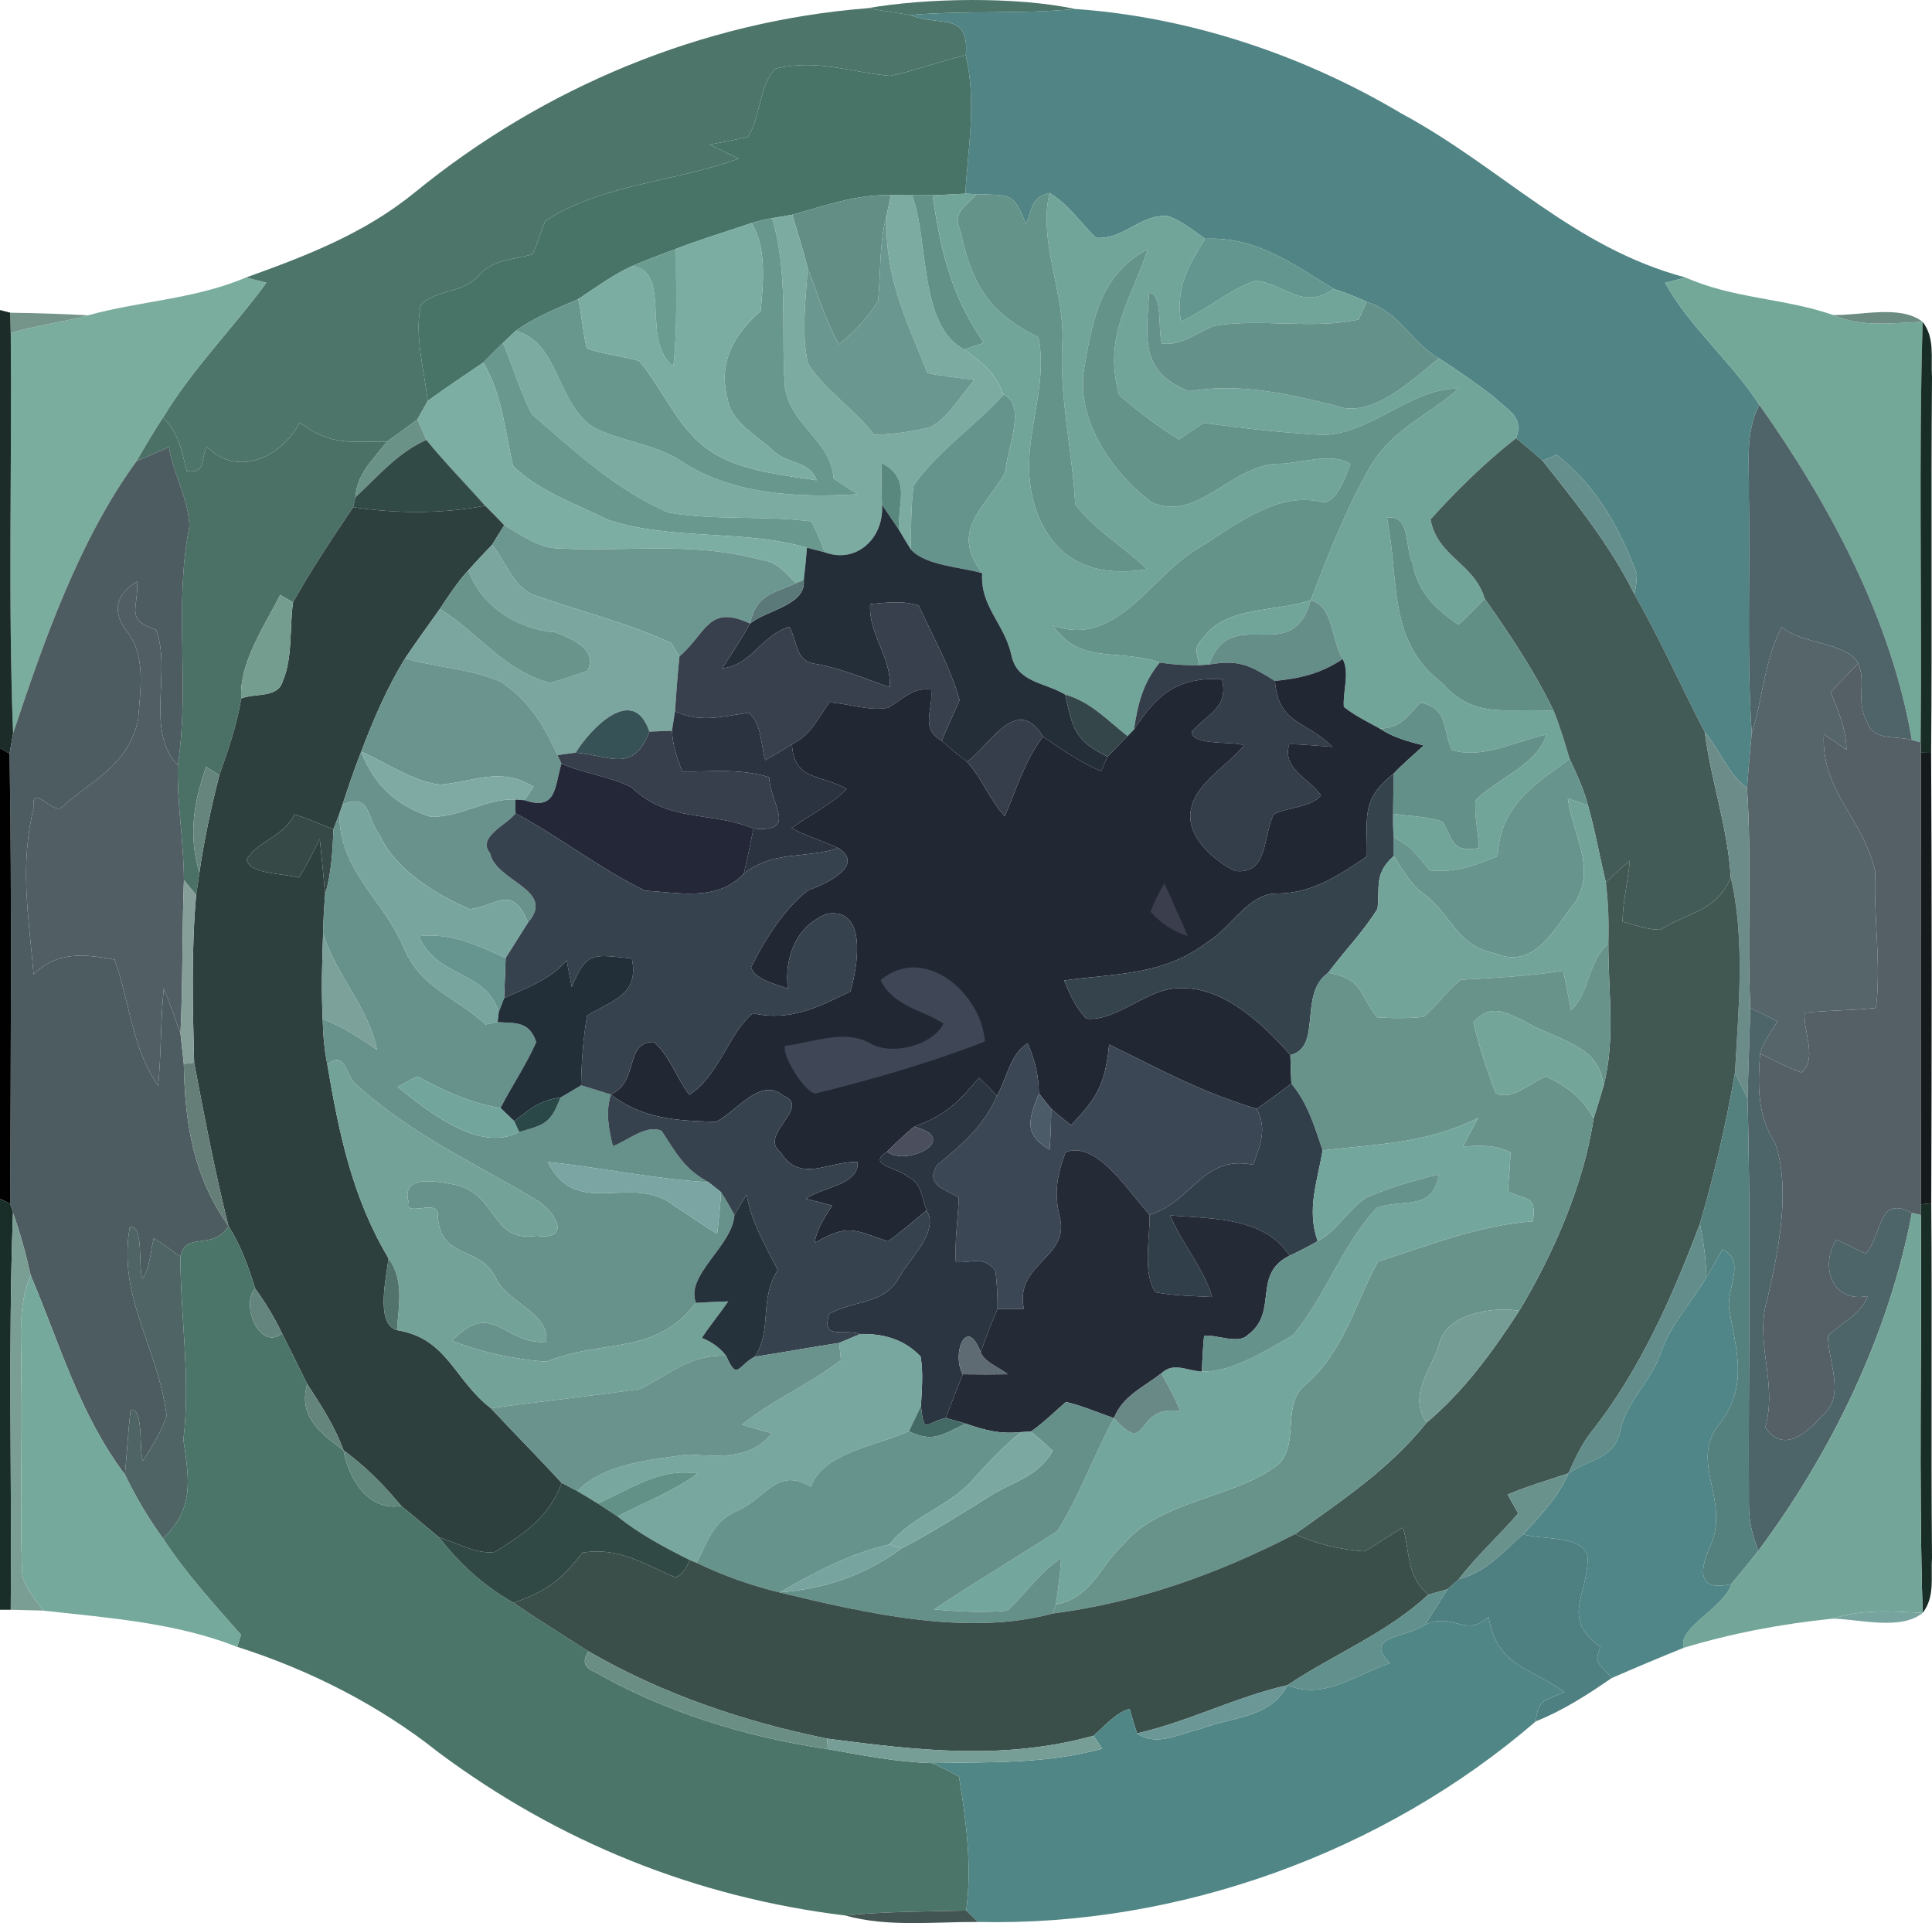 <?xml version="1.0" ?>
<svg xmlns="http://www.w3.org/2000/svg" width="180.04" height="179.183" viewBox="0 0 180.04 179.183">
  <path d="m100.21,0.838c-5.13,0.5 -10.26,0.12 -15.39,0.56 -1.34,-0.21 -2.68,-0.43 -4.01,-0.63 5.58,-0.97 13.87,-1.1 19.4,0.07z" fill="#4d756a"/>
  <path d="m80.81,0.768c1.33,0.2 2.67,0.42 4.01,0.63 2.78,1.12 5.53,-0.36 5.18,3.75 -2.38,0.52 -4.65,1.44 -7.03,1.92 -3.69,-0.32 -6.81,-1.6 -10.68,-0.68 -1.54,1.4 -1.38,4.54 -2.6,6.38 -1.18,0.26 -2.36,0.49 -3.56,0.7 0.9,0.45 1.81,0.86 2.71,1.31 -5.87,2.17 -12.84,2.37 -18.03,5.82 -0.41,1.02 -0.72,2.08 -1.18,3.09 -1.9,0.55 -3.62,0.43 -5.05,2.02 -1.41,1.64 -4,1.25 -5.36,2.71 -0.63,2.81 0.32,6.09 0.64,8.94 -0.32,0.58 -0.64,1.15 -0.96,1.72 -0.94,0.7 -1.88,1.4 -2.85,2.07 -3.41,-0.03 -5.13,0.44 -8.12,-1.77 -1.66,3.18 -5.78,5.19 -8.66,2.23 -0.6,1.24 -0.03,2.52 -1.86,2.29 -0.52,-1.92 -0.71,-3.55 -2.23,-4.98 2.7,-4.49 6.54,-8.35 9.64,-12.57l-1.9,-0.49c5.66,-2.03 11.1,-4.12 15.81,-7.99C50.68,8.128 65.41,1.988 80.81,0.768Z" fill="#4d756a"/>
  <path d="m84.82,1.398c5.13,-0.44 10.26,-0.06 15.39,-0.56 10.63,0.74 21.25,4.29 30.39,9.74 9.3,5 15.95,12.48 26.48,15.28l-1.91,0.5c2.3,4.16 6.17,7.33 8.78,11.36 -1.38,2.71 -0.9,5.44 -0.98,8.42 0.15,7.39 -0.22,14.82 0.27,22.19 -0.16,1.7 -0.31,3.39 -0.44,5.09 -1.75,-1.29 -2.51,-3.5 -3.93,-5.19 -2.23,-4.29 -4.16,-8.66 -6.57,-12.88 0.16,-0.63 0.23,-1.27 0.23,-1.91 -1.64,-4.3 -3.77,-8.2 -7.48,-11.06l-1.3,0.55c-0.81,-0.72 -1.63,-1.42 -2.47,-2.1 0.77,-2.03 -0.81,-2.61 -2.08,-3.86 -1.64,-1.26 -3.35,-2.45 -5.09,-3.57 -2.73,-1.54 -3.58,-4.3 -6.75,-5.27 -0.99,-0.47 -2.02,-0.87 -3.07,-1.21 -3.9,-2.37 -7.22,-4.89 -12,-4.67 -1.06,-0.76 -2.17,-1.65 -3.39,-2.1 -2.61,-0.29 -4.06,2.18 -6.76,2.01 -1.5,-1.45 -2.51,-3.06 -4.33,-4.18 -1.76,0.41 -1.58,1.48 -2.21,2.9 -1.15,-3.03 -1.49,-2.65 -4.61,-2.79l-1.03,-0.04c0.25,-4.48 1.06,-8.41 0.04,-12.9 0.35,-4.11 -2.4,-2.63 -5.18,-3.75z" fill="#518485"/>
  <path d="m90,5.148c1.02,4.49 0.21,8.42 -0.04,12.9 -1.01,0.05 -2.03,0.1 -3.05,0.15H85l-1.98,-0.01c-3.14,-0.11 -6.15,0.98 -9.19,1.82l-1.88,0.32c-0.65,0.11 -1.29,0.26 -1.91,0.45 -2.35,0.8 -4.74,1.51 -7.05,2.41 -1.36,0.52 -2.75,1.01 -4.08,1.6 -1.76,0.79 -3.4,2.01 -5.02,3.08 -1.96,0.85 -4.1,1.7 -5.83,2.96l-1.19,1.12c-0.62,0.6 -1.23,1.21 -1.83,1.83 -1.73,1.18 -3.49,2.34 -5.18,3.58 -0.32,-2.85 -1.27,-6.13 -0.64,-8.94 1.36,-1.46 3.95,-1.07 5.36,-2.71 1.43,-1.59 3.15,-1.47 5.05,-2.02 0.46,-1.01 0.77,-2.07 1.18,-3.09 5.19,-3.45 12.16,-3.65 18.03,-5.82 -0.9,-0.45 -1.81,-0.86 -2.71,-1.31 1.2,-0.21 2.38,-0.44 3.56,-0.7 1.22,-1.84 1.06,-4.98 2.6,-6.38 3.87,-0.92 6.99,0.36 10.68,0.68 2.38,-0.48 4.65,-1.4 7.03,-1.92z" fill="#487468"/>
  <path d="m83.02,18.188 l-0.37,1.75c-0.74,2.69 -0.55,5.34 -0.82,8.07 -0.9,1.56 -2.27,2.97 -3.66,4.09 -1.24,-2.24 -2,-4.78 -2.91,-7.16 -0.43,-1.66 -0.93,-3.29 -1.43,-4.93 3.04,-0.84 6.05,-1.93 9.19,-1.82z" fill="#628e85"/>
  <path d="m83.02,18.188 l1.98,0.01c1.56,4.07 0.61,12.17 4.86,14.37 1.69,1.22 2.91,2.16 3.66,4.2 -2.63,2.93 -6.17,5.27 -8.39,8.49 -0.24,1.96 -0.23,3.95 -0.26,5.92 -0.38,-0.6 -0.75,-1.21 -1.11,-1.83 -0.1,-2.53 1.17,-4.79 -1.59,-6.19 -0.04,1.29 -0.03,2.58 0.02,3.87 0.22,3.08 -2.37,5.54 -5.33,4.43 -0.37,-0.98 -0.78,-1.94 -1.24,-2.87 -4.39,-0.58 -8.98,-0.07 -13.29,-0.82 -4.78,-1.99 -8.89,-5.81 -12.77,-9.17 -1.08,-2.12 -1.77,-4.46 -2.69,-6.65l1.19,-1.12c4.07,1.07 3.79,6.77 7.26,8.99 2.57,1.32 5.47,1.49 7.99,3.03 4.71,3.23 11.07,3.56 16.6,3.2 -0.76,-0.48 -1.5,-0.97 -2.24,-1.46 -0.2,-3.59 -3.99,-4.85 -4.53,-8.54 -0.38,-5.34 0.36,-10.48 -1.19,-15.72l1.88,-0.32c0.5,1.64 1,3.27 1.43,4.93 -0.14,2.88 -0.63,6.08 0.03,8.91 1.56,2.55 4.34,4.21 6.15,6.65 1.73,0 3.58,-0.29 5.27,-0.71 1.72,-0.91 2.82,-2.94 4.08,-4.39 -1.45,-0.21 -2.93,-0.32 -4.36,-0.64 -2.03,-5.12 -4.08,-9.06 -3.78,-14.82z" fill="#7baba1"/>
  <path d="m85,18.198h1.91c0.78,5.29 1.71,9.28 4.77,13.75l-1.82,0.62c-4.25,-2.2 -3.3,-10.3 -4.86,-14.37z" fill="#629287"/>
  <path d="m86.91,18.198c1.02,-0.05 2.04,-0.1 3.05,-0.15l1.03,0.04c-0.97,1.25 -2.28,1.62 -1.49,3.41 1.07,5.01 2.62,7.63 7.28,9.93 1.1,5.76 -2.5,10.73 0.06,16.84 1.91,4.33 5.55,5.49 10.06,4.77 -2.07,-2.03 -5.04,-3.74 -6.7,-6.05 -0.27,-5.01 -1.46,-9.81 -1.21,-14.86 0.32,-4.67 -2.29,-9.65 -1.18,-14.15 1.82,1.12 2.83,2.73 4.33,4.18 2.7,0.17 4.15,-2.3 6.76,-2.01 1.22,0.45 2.33,1.34 3.39,2.1 -1.58,2.64 -2.73,4.46 -2.24,7.71 2.39,-1.07 4.53,-3.01 6.97,-3.82 2.94,0.42 4.33,2.78 7.27,0.78 1.05,0.34 2.08,0.74 3.07,1.21l-0.75,1.64c-4.31,0.96 -9.09,-0.14 -13.46,0.59 -1.73,0.66 -2.89,1.84 -4.85,1.66 -0.45,-1.02 0.13,-4.71 -1.22,-4.73 -0.26,4.29 -0.86,7.38 3.72,9.16 4.79,-0.77 8.95,0.2 13.56,1.32 3.5,1.38 7.18,-2.4 9.75,-4.37 1.74,1.12 3.45,2.31 5.09,3.57 1.27,1.25 2.85,1.83 2.08,3.86 -2.85,2.24 -5.55,4.87 -7.97,7.57 0.66,3.51 4.07,4.06 5.05,7.39 -0.79,0.83 -1.6,1.64 -2.44,2.42 -2.12,-1.41 -3.84,-3.08 -4.28,-5.7 -0.76,-1.47 -0.13,-4.58 -2.4,-4.27 1.21,5.82 -0.03,11.51 5.22,15.45 2.97,3.45 6.3,2.21 10.33,2.56 0.59,1.46 1.04,2.96 1.48,4.47 -3.46,2.52 -6.45,4.37 -6.71,9.06 -2.06,0.86 -4.04,1.57 -6.31,1.32 -1.08,-1.28 -1.74,-2.31 -3.37,-3.06 -0.06,-0.74 -0.08,-1.47 -0.06,-2.21 1.53,0.23 3.19,0.22 4.65,0.75 0.98,1.84 0.87,2.82 3.34,2.45 -0.02,-1.48 -0.45,-2.99 -0.31,-4.46 1.91,-1.98 5.88,-3.38 6.58,-6.12 -2.85,0.62 -5.91,2.31 -8.78,1.44 -0.93,-2.01 -0.28,-3.86 -2.94,-4.42 -1.26,1.36 -1.75,2.29 -3.76,2.43 -1.13,-0.63 -2.37,-1.22 -3.37,-2.03 -0.12,-1.42 0.57,-3.18 -0.11,-4.46 -1.07,-1.76 -0.82,-4.92 -2.98,-5.48 1.6,-4.12 3.23,-8.36 5.41,-12.2 2.05,-3.7 5.36,-4.87 8.39,-7.52 -4.33,-0.12 -8.24,4.26 -12.68,4.32 -3.73,-0.21 -7.4,-0.61 -11.09,-1.13 -0.77,0.51 -1.53,1.02 -2.29,1.55 -1.95,-1.16 -3.88,-2.65 -5.59,-4.14 -1.53,-5.52 1.08,-8.72 2.67,-13.59 -4.4,2.37 -5.11,6.42 -5.9,10.94 -0.9,4.85 2.54,9.88 6.27,12.65 4.24,1.89 7.3,-3.37 11.68,-3.6 2.03,0.06 5.09,-1.17 6.84,0.04 -0.44,1.02 -1.33,3.92 -2.8,3.5 -4.29,-0.97 -8.33,2.5 -11.83,4.61 -4.21,2.73 -7.35,9.01 -13.11,6.92 2.62,3.74 6.02,2.08 9.96,3.46 -1.58,1.92 -2.03,3.84 -2.4,6.24l-0.59,0.61c-1.92,-1.49 -3.4,-3.18 -5.82,-3.87 -1.94,-1.17 -4.51,-1.1 -5.02,-3.72 -0.65,-2.9 -2.92,-4.5 -2.71,-7.59 -3.08,-4.08 0.25,-5.97 2.18,-9.47 0.02,-1.85 2.06,-6.18 -0.19,-7.17 -0.75,-2.04 -1.97,-2.98 -3.66,-4.2l1.82,-0.62c-3.06,-4.47 -3.99,-8.46 -4.77,-13.75z" fill="#72a59a"/>
  <path d="m90.99,18.088c3.12,0.14 3.46,-0.24 4.61,2.79 0.63,-1.42 0.45,-2.49 2.21,-2.9 -1.11,4.5 1.5,9.48 1.18,14.15 -0.25,5.05 0.94,9.85 1.21,14.86 1.66,2.31 4.63,4.02 6.7,6.05 -4.51,0.72 -8.15,-0.44 -10.06,-4.77 -2.56,-6.11 1.04,-11.08 -0.06,-16.84 -4.66,-2.3 -6.21,-4.92 -7.28,-9.93 -0.79,-1.79 0.52,-2.16 1.49,-3.41z" fill="#639389"/>
  <path d="m71.95,20.328c1.55,5.24 0.81,10.38 1.19,15.72 0.54,3.69 4.33,4.95 4.53,8.54 0.74,0.49 1.48,0.98 2.24,1.46 -5.53,0.36 -11.89,0.03 -16.6,-3.2 -2.52,-1.54 -5.42,-1.71 -7.99,-3.03 -3.47,-2.22 -3.19,-7.92 -7.26,-8.99 1.73,-1.26 3.87,-2.11 5.83,-2.96 0.33,1.52 0.43,3.08 0.79,4.59 1.56,0.57 3.28,0.71 4.88,1.17 2.52,3.02 3.76,6.81 7.2,8.74 2.69,1.55 6.3,1.92 9.34,2.38 -0.65,-1.82 -2.69,-1.48 -4.03,-2.73 -1.45,-1.4 -3.93,-2.67 -4.25,-4.77 -0.94,-3.38 0.54,-6.07 3.06,-8.26 0.25,-2.59 0.58,-5.91 -0.84,-8.21 0.62,-0.19 1.26,-0.34 1.91,-0.45z" fill="#68978d"/>
  <path d="m82.65,19.938c-0.3,5.76 1.75,9.7 3.78,14.82 1.43,0.32 2.91,0.43 4.36,0.64 -1.26,1.45 -2.36,3.48 -4.08,4.39 -1.69,0.42 -3.54,0.71 -5.27,0.71 -1.81,-2.44 -4.59,-4.1 -6.15,-6.65 -0.66,-2.83 -0.17,-6.03 -0.03,-8.91 0.91,2.38 1.67,4.92 2.91,7.16 1.39,-1.12 2.76,-2.53 3.66,-4.09 0.27,-2.73 0.08,-5.38 0.82,-8.07z" fill="#6a9790"/>
  <path d="m70.04,20.778c1.42,2.3 1.09,5.62 0.84,8.21 -2.52,2.19 -4,4.88 -3.06,8.26 0.32,2.1 2.8,3.37 4.25,4.77 1.34,1.25 3.38,0.91 4.03,2.73 -3.04,-0.46 -6.65,-0.83 -9.34,-2.38 -3.44,-1.93 -4.68,-5.72 -7.2,-8.74 -1.6,-0.46 -3.32,-0.6 -4.88,-1.17 -0.36,-1.51 -0.46,-3.07 -0.79,-4.59 1.62,-1.07 3.26,-2.29 5.02,-3.08 3.78,0.52 0.73,6.86 3.84,9.37 0.39,-3.64 0.24,-7.27 0.24,-10.97 2.31,-0.9 4.7,-1.61 7.05,-2.41z" fill="#7bada2"/>
  <path d="m112.29,22.248c4.78,-0.22 8.1,2.3 12,4.67 -2.94,2 -4.33,-0.36 -7.27,-0.78 -2.44,0.81 -4.58,2.75 -6.97,3.82 -0.49,-3.25 0.66,-5.07 2.24,-7.71z" fill="#62968e"/>
  <path d="m62.99,23.188c0,3.7 0.15,7.33 -0.24,10.97 -3.11,-2.51 -0.06,-8.85 -3.84,-9.37 1.33,-0.59 2.72,-1.08 4.08,-1.6z" fill="#6a9c90"/>
  <path d="m106.96,23.218c-1.59,4.87 -4.2,8.07 -2.67,13.59 1.71,1.49 3.64,2.98 5.59,4.14 0.76,-0.53 1.52,-1.04 2.29,-1.55 3.69,0.52 7.36,0.92 11.09,1.13 4.44,-0.06 8.35,-4.44 12.68,-4.32 -3.03,2.65 -6.34,3.82 -8.39,7.52 -2.18,3.84 -3.81,8.08 -5.41,12.2 -3.2,1.1 -7.9,0.54 -9.93,3.43 -1.06,0.96 -0.66,1.41 -0.46,2.62 -1.22,0.03 -2.45,-0.06 -3.68,-0.24 -3.94,-1.38 -7.34,0.28 -9.96,-3.46 5.76,2.09 8.9,-4.19 13.11,-6.92 3.5,-2.11 7.54,-5.58 11.83,-4.61 1.47,0.42 2.36,-2.48 2.8,-3.5 -1.75,-1.21 -4.81,0.02 -6.84,-0.04 -4.38,0.23 -7.44,5.49 -11.68,3.6 -3.73,-2.77 -7.17,-7.8 -6.27,-12.65 0.79,-4.52 1.5,-8.57 5.9,-10.94z" fill="#649489"/>
  <path d="m22.92,25.858 l1.9,0.49c-3.1,4.22 -6.94,8.08 -9.64,12.57 -0.85,1.32 -1.66,2.66 -2.44,4.03 -5.35,7.3 -8.69,16.87 -11.52,25.38 -0.48,-12.41 -0.1,-24.87 -0.22,-37.3 2.37,-0.72 4.82,-1 7.2,-1.65 4.94,-1.35 9.93,-1.5 14.72,-3.52z" fill="#7aad9e"/>
  <path d="m155.17,26.358 l1.91,-0.5c4.45,1.98 9.22,1.92 13.74,3.49 2.78,1.19 5.42,0.73 8.35,0.64 -0.39,13.05 -0.05,26.13 -0.19,39.18l-0.82,-0.22c-1.89,-11.22 -7.71,-22.04 -14.21,-31.23 -2.61,-4.03 -6.48,-7.2 -8.78,-11.36z" fill="#73a899"/>
  <path d="m107.08,27.288c1.35,0.02 0.77,3.71 1.22,4.73 1.96,0.18 3.12,-1 4.85,-1.66 4.37,-0.73 9.15,0.37 13.46,-0.59l0.75,-1.64c3.17,0.97 4.02,3.73 6.75,5.27 -2.57,1.97 -6.25,5.75 -9.75,4.37 -4.61,-1.12 -8.77,-2.09 -13.56,-1.32 -4.58,-1.78 -3.98,-4.87 -3.72,-9.16z" fill="#64928a"/>
  <path d="m0,28.888 l0.97,0.25 0.03,1.89c0.12,12.43 -0.26,24.89 0.22,37.3l-0.33,1.9 -0.89,-0.52z" fill="#1b2c29"/>
  <path d="m0.97,29.138c2.42,0.03 4.82,0.11 7.23,0.24 -2.38,0.65 -4.83,0.93 -7.2,1.65z" fill="#75948a"/>
  <path d="m170.82,29.348c2.5,0.08 6.27,-0.99 8.35,0.64 -2.93,0.09 -5.57,0.55 -8.35,-0.64z" fill="#6c8c82"/>
  <path d="m179.17,29.988c1.17,1.54 0.75,3.29 0.87,5.14 -0.1,11.67 0.02,23.35 -0.08,35.02l-0.94,-0.02 -0.04,-0.96c0.14,-13.05 -0.2,-26.13 0.19,-39.18z" fill="#182d26"/>
  <path d="m46.87,31.948c0.92,2.19 1.61,4.53 2.69,6.65 3.88,3.36 7.99,7.18 12.77,9.17 4.31,0.75 8.9,0.24 13.29,0.82 0.46,0.93 0.87,1.89 1.24,2.87l-1.66,-0.43c-5.89,-1.71 -12.65,-0.65 -18.53,-2.59 -2.93,-1.46 -6.54,-2.7 -8.86,-5.03 -0.78,-3.33 -0.98,-6.58 -2.77,-9.63 0.6,-0.62 1.21,-1.23 1.83,-1.83z" fill="#68988e"/>
  <path d="m45.04,33.778c1.79,3.05 1.99,6.3 2.77,9.63 2.32,2.33 5.93,3.57 8.86,5.03 5.88,1.94 12.64,0.88 18.53,2.59 -0.08,1.01 -0.18,2.02 -0.3,3.02l-0.72,0.28c-1.04,-0.96 -1.7,-1.97 -3.22,-2.15 -6.41,-1.76 -12.46,-0.74 -18.96,-1.08 -1.76,-0.02 -3.52,-1.31 -5.01,-2.16 -0.58,-0.62 -1.18,-1.22 -1.78,-1.82 -1.83,-2.06 -3.74,-4 -5.48,-6.13 -0.28,-0.64 -0.55,-1.27 -0.83,-1.91 0.32,-0.57 0.64,-1.14 0.96,-1.72 1.69,-1.24 3.45,-2.4 5.18,-3.58z" fill="#7caea3"/>
  <path d="m93.52,36.768c2.25,0.99 0.21,5.32 0.19,7.17 -1.93,3.5 -5.26,5.39 -2.18,9.47 -1.95,-0.58 -5.31,-0.69 -6.66,-2.23 0.03,-1.97 0.02,-3.96 0.26,-5.92 2.22,-3.22 5.76,-5.56 8.39,-8.49z" fill="#65948c"/>
  <path d="m163.95,37.718c6.5,9.19 12.32,20.01 14.21,31.23 -1.52,-0.44 -3.66,0.15 -4.2,-1.77 -1.03,-1.76 -0.03,-3.65 -0.79,-5.37 -1.03,-1.96 -5.21,-1.76 -7.13,-3.38 -1.59,2.95 -1.78,6.7 -2.8,9.9 -0.49,-7.37 -0.12,-14.8 -0.27,-22.19 0.08,-2.98 -0.4,-5.71 0.98,-8.42z" fill="#4e6468"/>
  <path d="m15.18,38.918c1.52,1.43 1.71,3.06 2.23,4.98 1.83,0.23 1.26,-1.05 1.86,-2.29 2.88,2.96 7,0.95 8.66,-2.23 2.99,2.21 4.71,1.74 8.12,1.77 -1.27,1.7 -2.77,2.93 -2.94,5.2l-0.2,0.91c-1.94,2.9 -3.89,5.8 -5.6,8.86l-1.2,-0.69c-1.45,2.88 -3.84,6.34 -3.63,9.65 -0.4,2.46 -1.2,4.8 -2.04,7.14l-1.24,-0.77c-1.15,3.35 -1.66,6.38 -0.62,9.86 -0.09,0.69 -0.19,1.38 -0.3,2.07l-1.14,-1.37c-0.01,-3.59 -0.66,-7.15 -0.57,-10.72 1.15,-7.55 -0.4,-14.75 1.08,-22.27 -0.05,-2.41 -1.51,-4.9 -1.91,-7.35 -1,0.42 -1.99,0.88 -3,1.28 0.78,-1.37 1.59,-2.71 2.44,-4.03z" fill="#4b7167"/>
  <path d="m38.9,39.078c0.28,0.64 0.55,1.27 0.83,1.91 -2.7,1.21 -4.46,3.35 -6.62,5.36 0.17,-2.27 1.67,-3.5 2.94,-5.2 0.97,-0.67 1.91,-1.37 2.85,-2.07z" fill="#6a9287"/>
  <path d="m15.74,41.668c0.4,2.45 1.86,4.94 1.91,7.35 -1.48,7.52 0.07,14.72 -1.08,22.27 -3.1,-3.17 -0.54,-8.82 -2.03,-12.61 -2.97,-1.01 -1.58,-1.96 -1.78,-4.5 -1.75,1.09 -2.38,2.54 -1.15,4.38 2.06,2.33 1.47,5.62 1.26,8.49 -0.98,4.34 -4.16,5.52 -7.2,8.23 -0.71,0.52 -2.83,-2.29 -2.51,-0.12 -1.36,5.51 -0.49,10.13 -0.03,15.64 2.17,-2.19 4.72,-1.9 7.55,-1.39 1.43,4.02 1.61,8.29 4.06,11.75 0.29,-3.01 0.22,-6.03 0.52,-9.04 0.58,1.37 1.05,2.79 1.56,4.18 0.11,0.95 0.21,1.9 0.31,2.84 0.1,5.53 0.87,10.47 4.16,15.1 -1.46,2.37 -4.01,0.42 -4.48,2.84 -0.82,-0.59 -1.63,-1.17 -2.48,-1.71 -0.31,1.21 -0.34,2.72 -1.04,3.76 -0.46,-0.9 0.17,-5.15 -1.2,-4.78 -1.14,6.6 2.61,11.05 3.44,17.59 -0.53,1.47 -1.36,2.87 -2.21,4.18 -0.41,-0.94 0.14,-4.91 -1.15,-4.77 -0.23,2.01 -0.34,4.03 -0.53,6.05 -4.28,-5.72 -6.05,-12.15 -8.78,-18.57 -0.44,-1.97 -0.97,-3.92 -1.65,-5.83l-0.27,-0.85C1,98.178 1.11,84.198 0.89,70.228l0.33,-1.9c2.83,-8.51 6.17,-18.08 11.52,-25.38 1.01,-0.4 2,-0.86 3,-1.28z" fill="#4d5c60"/>
  <path d="m39.73,40.988c1.74,2.13 3.65,4.07 5.48,6.13 -4.03,0.77 -8.25,0.74 -12.3,0.14l0.2,-0.91c2.16,-2.01 3.92,-4.15 6.62,-5.36z" fill="#314a45"/>
  <path d="m141.28,40.828c0.84,0.68 1.66,1.38 2.47,2.1 3.15,3.97 6.29,7.86 8.55,12.42 2.41,4.22 4.34,8.59 6.57,12.88 0.58,4.58 2.15,8.9 2.42,13.55 -1.42,3.24 -3.89,3.13 -6.55,4.85 -1.18,0.02 -2.4,-0.45 -3.54,-0.75 0.03,-1.9 0.51,-3.79 0.68,-5.69 -0.77,0.65 -1.51,1.33 -2.23,2.04 -0.58,-2.38 -0.99,-4.79 -1.66,-7.15 -0.39,-1.53 -1.05,-2.93 -1.72,-4.36 -0.44,-1.51 -0.89,-3.01 -1.48,-4.47 -1.77,-3.66 -4.09,-7.14 -6.43,-10.46 -0.98,-3.33 -4.39,-3.88 -5.05,-7.39 2.42,-2.7 5.12,-5.33 7.97,-7.57z" fill="#435b57"/>
  <path d="m145.05,42.378c3.71,2.86 5.84,6.76 7.48,11.06 0,0.64 -0.07,1.28 -0.23,1.91 -2.26,-4.56 -5.4,-8.45 -8.55,-12.42z" fill="#658f8d"/>
  <path d="m82.17,43.158c2.76,1.4 1.49,3.66 1.59,6.19 -0.52,-0.77 -1.04,-1.55 -1.57,-2.32 -0.05,-1.29 -0.06,-2.58 -0.02,-3.87z" fill="#59887f"/>
  <path d="m32.91,47.258c4.05,0.6 8.27,0.63 12.3,-0.14 0.6,0.6 1.2,1.2 1.78,1.82 -0.38,0.6 -0.76,1.21 -1.13,1.82 -0.76,0.78 -1.5,1.58 -2.22,2.38 -1.02,1.11 -1.82,2.35 -2.65,3.6 -1.08,1.53 -2.2,3.04 -3.24,4.61 -1.68,2.72 -2.96,5.71 -4.09,8.69 -0.64,1.62 -1.2,3.27 -1.74,4.93l-0.31,0.9 -0.54,1.4c-1.2,-0.48 -2.4,-0.99 -3.63,-1.4 -0.99,2.13 -3.4,2.42 -4.45,4.22 0.18,1.39 3.64,1.3 4.86,1.69 0.74,-1.11 1.3,-2.38 1.95,-3.57 0.19,1.71 0.35,3.43 0.5,5.14 -0.1,1.21 -0.17,2.42 -0.19,3.63 -0.1,2.67 -0.17,5.3 -0.04,7.96 0.04,1.42 0.14,2.83 0.43,4.22 1.07,6.37 2.33,12.45 5.7,18.07 -0.13,1.58 -1.3,6.12 0.79,6.71 4.72,0.75 5.31,4.64 8.76,7.28 2.18,2.34 4.43,4.6 6.59,6.95 -1.18,3.22 -3.49,4.72 -6.23,6.44 -1.74,0.24 -3.52,-0.88 -5.21,-1.37 -1.17,-0.97 -2.32,-1.96 -3.51,-2.92 -1.61,-1.95 -3.34,-3.69 -5.38,-5.19 -0.81,-2.24 -2.09,-4.18 -3.38,-6.17 -0.78,-1.57 -1.55,-3.15 -2.35,-4.72 -0.7,-1.47 -1.54,-2.85 -2.5,-4.18 -0.63,-2.04 -1.34,-4.01 -2.49,-5.82 -1.27,-5.08 -2.22,-10.09 -3.2,-15.22 -0.13,-5.2 -0.27,-10.45 0.19,-15.64 0.11,-0.69 0.21,-1.38 0.3,-2.07 0.44,-3.07 1.1,-6.08 1.86,-9.09 0.84,-2.34 1.64,-4.68 2.04,-7.14 1.3,-0.52 3.42,-0.01 3.86,-1.59 0.96,-2.19 0.62,-5.01 0.97,-7.37 1.71,-3.06 3.66,-5.96 5.6,-8.86z" fill="#2e403d"/>
  <path d="m82.19,47.028c0.53,0.77 1.05,1.55 1.57,2.32 0.36,0.62 0.73,1.23 1.11,1.83 1.35,1.54 4.71,1.65 6.66,2.23 -0.21,3.09 2.06,4.69 2.71,7.59 0.51,2.62 3.08,2.55 5.02,3.72 0.73,3.19 0.85,4.25 3.94,5.78l-0.59,1.36c-1.94,-0.81 -3.68,-2.06 -5.42,-3.22 -2.42,-4.05 -4.93,0.82 -7.08,2.34 -0.8,-0.63 -1.58,-1.28 -2.35,-1.94 0.49,-1.29 1.12,-2.52 1.66,-3.8 -0.84,-3.04 -2.48,-5.92 -3.8,-8.79 -1.37,-0.53 -3.09,-0.29 -4.53,-0.16 -0.17,2.86 1.98,4.85 1.83,7.75 -2.27,-0.78 -4.4,-1.72 -6.78,-2.16 -2.07,-0.21 -1.75,-1.96 -2.58,-3.47 -2.59,0.77 -3.62,3.66 -6.25,3.85 0.89,-1.38 1.79,-2.73 2.59,-4.16 1.53,-1.27 5.25,-1.69 5,-4.05 0.12,-1 0.22,-2.01 0.3,-3.02l1.66,0.43c2.96,1.11 5.55,-1.35 5.33,-4.43z" fill="#242e39"/>
  <path d="m129.24,48.238c2.27,-0.31 1.64,2.8 2.4,4.27 0.44,2.62 2.16,4.29 4.28,5.7 0.84,-0.78 1.65,-1.59 2.44,-2.42 2.34,3.32 4.66,6.8 6.43,10.46 -4.03,-0.35 -7.36,0.89 -10.33,-2.56 -5.25,-3.94 -4.01,-9.63 -5.22,-15.45z" fill="#618f85"/>
  <path d="m46.99,48.938c1.49,0.85 3.25,2.14 5.01,2.16 6.5,0.34 12.55,-0.68 18.96,1.08 1.52,0.18 2.18,1.19 3.22,2.15 -2.21,1.03 -3.7,1.06 -4.28,3.77 -3.91,-1.82 -4.03,0.85 -6.58,3.06l-0.79,-1.25c-4.09,-1.91 -8.61,-2.97 -12.85,-4.5 -1.8,-0.68 -2.65,-3.22 -3.82,-4.65 0.37,-0.61 0.75,-1.22 1.13,-1.82z" fill="#6c9791"/>
  <path d="m45.86,50.758c1.17,1.43 2.02,3.97 3.82,4.65 4.24,1.53 8.76,2.59 12.85,4.5l0.79,1.25c-0.18,1.7 -0.3,3.41 -0.42,5.12l-0.28,1.81c-0.7,0.03 -1.41,0.05 -2.11,0.08 -1.5,-4.52 -5.54,-0.2 -6.86,1.96l-1.7,0.23c-1.25,-2.75 -2.72,-5.17 -5.31,-6.85 -2.95,-1.24 -5.86,-1.28 -8.89,-2.16 1.04,-1.57 2.16,-3.08 3.24,-4.61 3.65,2.24 5.81,5.64 10.21,6.89 1.21,-0.29 2.38,-0.72 3.55,-1.14 1,-2.02 -1.58,-3.02 -3.04,-3.58 -3.45,-0.27 -6.88,-2.42 -8.07,-5.77 0.72,-0.8 1.46,-1.6 2.22,-2.38z" fill="#7aa69f"/>
  <path d="m43.64,53.138c1.19,3.35 4.62,5.5 8.07,5.77 1.46,0.56 4.04,1.56 3.04,3.58 -1.17,0.42 -2.34,0.85 -3.55,1.14 -4.4,-1.25 -6.56,-4.65 -10.21,-6.89 0.83,-1.25 1.63,-2.49 2.65,-3.6z" fill="#69948c"/>
  <path d="m12.76,54.178c0.2,2.54 -1.19,3.49 1.78,4.5 1.49,3.79 -1.07,9.44 2.03,12.61 -0.09,3.57 0.56,7.13 0.57,10.72 -0.18,4.76 -0.09,9.53 -0.32,14.29 -0.51,-1.39 -0.98,-2.81 -1.56,-4.18 -0.3,3.01 -0.23,6.03 -0.52,9.04 -2.45,-3.46 -2.63,-7.73 -4.06,-11.75 -2.83,-0.51 -5.38,-0.8 -7.55,1.39 -0.46,-5.51 -1.33,-10.13 0.03,-15.64 -0.32,-2.17 1.8,0.64 2.51,0.12 3.04,-2.71 6.22,-3.89 7.2,-8.23 0.21,-2.87 0.8,-6.16 -1.26,-8.49 -1.23,-1.84 -0.6,-3.29 1.15,-4.38z" fill="#515f65"/>
  <path d="m74.18,54.328 l0.72,-0.28c0.25,2.36 -3.47,2.78 -5,4.05 0.58,-2.71 2.07,-2.74 4.28,-3.77z" fill="#5b7978"/>
  <path d="m26.11,55.428 l1.2,0.69c-0.35,2.36 -0.01,5.18 -0.97,7.37 -0.44,1.58 -2.56,1.07 -3.86,1.59 -0.21,-3.31 2.18,-6.77 3.63,-9.65z" fill="#749c8f"/>
  <path d="m81.09,56.288c1.44,-0.13 3.16,-0.37 4.53,0.16 1.32,2.87 2.96,5.75 3.8,8.79 -0.54,1.28 -1.17,2.51 -1.66,3.8 -2.07,-1.23 -0.77,-2.79 -0.99,-4.79 -1.77,-0.2 -2.59,0.89 -3.99,1.69 -1.74,0.36 -3.7,-0.39 -5.48,-0.49 -1.12,1.51 -1.7,3.05 -3.5,3.9 -0.83,0.51 -1.64,1.02 -2.49,1.48 -0.44,-1.57 -0.3,-3.32 -1.53,-4.42 -2.46,0.33 -4.47,0.98 -6.88,-0.13 0.12,-1.71 0.24,-3.42 0.42,-5.12 2.55,-2.21 2.67,-4.88 6.58,-3.06 -0.8,1.43 -1.7,2.78 -2.59,4.16 2.63,-0.19 3.66,-3.08 6.25,-3.85 0.83,1.51 0.51,3.26 2.58,3.47 2.38,0.44 4.51,1.38 6.78,2.16 0.15,-2.9 -2,-4.89 -1.83,-7.75z" fill="#37404c"/>
  <path d="m122.14,55.928c-1.71,6.37 -7.47,0.17 -9.46,5.99l-0.93,0.06c-0.2,-1.21 -0.6,-1.66 0.46,-2.62 2.03,-2.89 6.73,-2.33 9.93,-3.43z" fill="#72a599"/>
  <path d="m122.14,55.928c2.16,0.56 1.91,3.72 2.98,5.48 -2.03,1.35 -3.9,1.8 -6.31,2.04 -2.33,-1.45 -3.32,-2.01 -6.13,-1.53 1.99,-5.82 7.75,0.38 9.46,-5.99z" fill="#658e89"/>
  <path d="m166.04,58.428c1.92,1.62 6.1,1.42 7.13,3.38 -0.86,0.89 -1.73,1.76 -2.56,2.69 0.7,1.79 1.43,3.39 1.46,5.37 -0.71,-0.49 -1.41,-0.97 -2.11,-1.46 -0.27,5.35 3.72,7.87 4.8,12.86 -0.19,4.24 0.57,8.44 0.06,12.64 -2.21,0.26 -4.43,0.21 -6.65,0.46 -0.14,1.75 1.22,4.3 -0.29,5.56 -1.32,-0.48 -2.6,-1.13 -3.86,-1.76 0.24,-1.09 1.05,-2.01 1.61,-3 -0.82,-0.44 -1.66,-0.85 -2.52,-1.23 -0.32,-6.83 0.16,-13.7 -0.31,-20.52 0.13,-1.7 0.28,-3.39 0.44,-5.09 1.02,-3.2 1.21,-6.95 2.8,-9.9z" fill="#56656a"/>
  <path d="m37.75,61.348c3.03,0.88 5.94,0.92 8.89,2.16 2.59,1.68 4.06,4.1 5.31,6.85l0.37,0.79c-0.65,2.2 -0.44,4.43 -3.44,3.41l0.84,-1.26c-3.13,-1.89 -5.45,-0.47 -8.7,-0.19 -2.54,-0.28 -5.02,-2.06 -7.36,-3.07 1.13,-2.98 2.41,-5.97 4.09,-8.69z" fill="#6a948d"/>
  <path d="m118.81,63.448c0.31,4.12 3.03,3.71 5.34,6.14 -1.34,-0.09 -2.67,-0.24 -4.01,-0.25 -0.69,2.34 1.79,3.09 2.96,4.77 -0.92,1.14 -3.08,1.08 -4.38,1.75 -1.06,1.96 -0.46,5.68 -3.64,5.29 -2.02,-0.98 -4.75,-3.38 -4.05,-5.92 0.55,-2.36 3.4,-3.91 4.91,-5.78 -1.06,-0.43 -4.83,0.08 -4.88,-1.26 1.48,-1.71 3.47,-2.22 2.81,-4.93 -4.24,-0.12 -5.98,1.39 -8.2,4.72 0.37,-2.4 0.82,-4.32 2.4,-6.24 1.23,0.18 2.46,0.27 3.68,0.24l0.93,-0.06c2.81,-0.48 3.8,0.08 6.13,1.53z" fill="#333e4a"/>
  <path d="m125.12,61.408c0.68,1.28 -0.01,3.04 0.11,4.46 1,0.81 2.24,1.4 3.37,2.03 1.27,0.83 2.63,1.18 4.08,1.56 -0.94,0.87 -1.92,1.68 -2.8,2.62 -3.16,2.48 -2.42,4.19 -2.5,7.73 -2.64,1.76 -5.04,3.42 -8.36,3.45 -2.59,-0.08 -4.31,3.17 -6.41,4.46 -4.18,3.21 -8.52,2.95 -13.45,3.64 0.55,1.29 1.09,2.56 2.09,3.56 2.86,0.28 5.84,-2.99 8.75,-2.83 4.03,-0.19 7.77,3.4 10.25,6.22 0.02,0.89 0.05,1.77 0.09,2.66 -1.06,0.81 -2.14,1.59 -3.23,2.36 -5.64,-1.76 -8.87,-3.64 -13.75,-6 -0.36,3.63 -1.08,4.95 -3.56,7.51 -0.63,-0.49 -1.24,-1 -1.84,-1.53l-1.15,-1.43c-0.01,-1.7 -0.38,-3.11 -1.04,-4.66 -1.61,0.92 -1.97,3.32 -2.87,4.89 -0.53,-0.58 -1.09,-1.14 -1.67,-1.68 -1.95,2.32 -3.12,3.49 -6.04,4.55 -0.89,0.74 -1.73,1.52 -2.52,2.33 -2.01,1.26 1.11,1.51 1.91,2.33 1.27,0.5 1.35,2.02 1.77,3.14 -1.19,0.96 -2.35,2 -3.6,2.89 -3.19,-1.09 -3.74,-1.66 -6.84,0.15 0.21,-1.36 0.93,-2.35 1.63,-3.49 -0.81,-0.21 -1.62,-0.42 -2.43,-0.63 1.49,-1.12 4.97,-1.25 4.81,-3.44 -2.75,-0.07 -5.31,2.02 -7.16,-0.86 -2.19,-1.7 2.94,-4.19 0.24,-5.31 -2.18,-1.8 -4.35,1.51 -6.28,2.44 -3.66,-0.11 -6.77,-0.24 -9.8,-2.54 2.69,-1.22 1.23,-4.93 4.02,-4.9 1.44,1.25 2.13,3.38 3.29,4.91 2.69,-1.61 3.78,-5.92 5.94,-7.59 3.43,0.79 6.07,-0.56 9.08,-2.03 0.62,-2.12 1.69,-7.84 -2.18,-7.24 -2.88,1.15 -3.99,4.04 -3.65,7 -1.07,-0.45 -3.02,-0.82 -3.43,-1.99 1.23,-2.52 3.14,-5.57 5.38,-7.23 1.5,-0.49 5.33,-2.3 2.75,-3.89 -1.44,-0.67 -2.95,-1.12 -4.35,-1.86 1.66,-1.26 3.71,-2.17 5.13,-3.66 -2.4,-1.38 -4.92,-0.73 -5.1,-4.16 1.8,-0.85 2.38,-2.39 3.5,-3.9 1.78,0.1 3.74,0.85 5.48,0.49 1.4,-0.8 2.22,-1.89 3.99,-1.69 0.22,2 -1.08,3.56 0.99,4.79 0.77,0.66 1.55,1.31 2.35,1.94 1.43,1.54 2.1,3.55 3.52,5.07 1.11,-2.56 1.85,-5.15 3.56,-7.41 1.74,1.16 3.48,2.41 5.42,3.22l0.59,-1.36c0.63,-0.63 1.25,-1.27 1.88,-1.91l0.59,-0.61c2.22,-3.33 3.96,-4.84 8.2,-4.72 0.66,2.71 -1.33,3.22 -2.81,4.93 0.05,1.34 3.82,0.83 4.88,1.26 -1.51,1.87 -4.36,3.42 -4.91,5.78 -0.7,2.54 2.03,4.94 4.05,5.92 3.18,0.39 2.58,-3.33 3.64,-5.29 1.3,-0.67 3.46,-0.61 4.38,-1.75 -1.17,-1.68 -3.65,-2.43 -2.96,-4.77 1.34,0.01 2.67,0.16 4.01,0.25 -2.31,-2.43 -5.03,-2.02 -5.34,-6.14 2.41,-0.24 4.28,-0.69 6.31,-2.04z" fill="#222734"/>
  <path d="m173.17,61.808c0.76,1.72 -0.24,3.61 0.79,5.37 0.54,1.92 2.68,1.33 4.2,1.77l0.82,0.22 0.04,0.96c-0.03,14.03 -0.04,28.06 0,42.09l-0.02,1 -0.83,-0.2c-3.19,-1.72 -2.73,1.94 -4.29,3.8 -0.93,-0.41 -1.82,-0.91 -2.75,-1.32 -1.58,2.48 -0.38,5.95 2.91,5.26 -0.52,1.64 -2.49,2.51 -3.69,3.71 0,2.5 1.72,5.56 -0.57,7.47 -1.41,1.57 -3.61,3.55 -5.27,1.05 1.17,-4.27 -1.06,-7.92 0.2,-12 1.01,-4.37 2.18,-10.1 0.74,-14.41 -1.7,-2.68 -1.65,-5.34 -1.43,-8.41 1.26,0.63 2.54,1.28 3.86,1.76 1.51,-1.26 0.15,-3.81 0.29,-5.56 2.22,-0.25 4.44,-0.2 6.65,-0.46 0.51,-4.2 -0.25,-8.4 -0.06,-12.64 -1.08,-4.99 -5.07,-7.51 -4.8,-12.86 0.7,0.49 1.4,0.97 2.11,1.46 -0.03,-1.98 -0.76,-3.58 -1.46,-5.37 0.83,-0.93 1.7,-1.8 2.56,-2.69z" fill="#546066"/>
  <path d="m99.26,64.718c2.42,0.69 3.9,2.38 5.82,3.87 -0.63,0.64 -1.25,1.28 -1.88,1.91 -3.09,-1.53 -3.21,-2.59 -3.94,-5.78z" fill="#34464a"/>
  <path d="m132.36,65.468c2.66,0.56 2.01,2.41 2.94,4.42 2.87,0.87 5.93,-0.82 8.78,-1.44 -0.7,2.74 -4.67,4.14 -6.58,6.12 -0.14,1.47 0.29,2.98 0.31,4.46 -2.47,0.37 -2.36,-0.61 -3.34,-2.45 -1.46,-0.53 -3.12,-0.52 -4.65,-0.75 0.01,-1.25 0.03,-2.5 0.06,-3.75 0.88,-0.94 1.86,-1.75 2.8,-2.62 -1.45,-0.38 -2.81,-0.73 -4.08,-1.56 2.01,-0.14 2.5,-1.07 3.76,-2.43z" fill="#639088"/>
  <path d="m60.51,68.168c-1.47,3.93 -3.68,2.22 -6.86,1.96 1.32,-2.16 5.36,-6.48 6.86,-1.96z" fill="#375256"/>
  <path d="m62.9,66.278c2.41,1.11 4.42,0.46 6.88,0.13 1.23,1.1 1.09,2.85 1.53,4.42 0.85,-0.46 1.66,-0.97 2.49,-1.48 0.18,3.43 2.7,2.78 5.1,4.16 -1.42,1.49 -3.47,2.4 -5.13,3.66 1.4,0.74 2.91,1.19 4.35,1.86 -3.19,1.02 -6.01,0.18 -8.8,2.37 0.32,-1.4 0.62,-2.8 0.9,-4.2 4.2,0.39 1.57,-2.23 1.45,-4.78 -2.72,-0.84 -5.31,-0.5 -8.08,-0.53 -0.51,-1.23 -0.9,-2.46 -0.97,-3.8z" fill="#2b3340"/>
  <path d="m97.19,68.638c-1.71,2.26 -2.45,4.85 -3.56,7.41 -1.42,-1.52 -2.09,-3.53 -3.52,-5.07 2.15,-1.52 4.66,-6.39 7.08,-2.34z" fill="#373e4b"/>
  <path d="m60.51,68.168c0.7,-0.03 1.41,-0.05 2.11,-0.08 0.07,1.34 0.46,2.57 0.97,3.8 2.77,0.03 5.36,-0.31 8.08,0.53 0.12,2.55 2.75,5.17 -1.45,4.78 -4.11,-1.65 -7.92,-0.53 -11.35,-3.83 -1.96,-1.01 -4.47,-1.29 -6.55,-2.22l-0.37,-0.79 1.7,-0.23c3.18,0.26 5.39,1.97 6.86,-1.96z" fill="#363f4b"/>
  <path d="m158.87,68.228c1.42,1.69 2.18,3.9 3.93,5.19 0.47,6.82 -0.01,13.69 0.31,20.52 -0.08,2.8 -0.17,5.59 -0.26,8.38 -0.4,-0.78 -0.79,-1.56 -1.17,-2.35 0.32,-5.91 0.97,-12.41 -0.39,-18.19 -0.27,-4.65 -1.84,-8.97 -2.42,-13.55z" fill="#6c8c8a"/>
  <path d="m0,69.708 l0.89,0.52c0.22,13.97 0.11,27.95 0.05,41.92l-0.94,-0.45z" fill="#010101"/>
  <path d="m33.66,70.038c1.2,3.11 3.28,5.03 6.44,6.06 2.66,0.12 5.27,-1.74 7.92,-1.6l0.02,1.28c-0.8,1.09 -3.63,2.2 -2.37,3.73 0.57,2.67 6.19,3.38 3.54,6.45 -1.53,-3.63 -2.81,-1.58 -5.42,-1.24 -3.2,-1.39 -6.89,-3.64 -8.42,-6.92 -1.27,-1.66 -0.78,-3.96 -3.45,-2.83 0.54,-1.66 1.1,-3.31 1.74,-4.93z" fill="#6a928d"/>
  <path d="m33.66,70.038c2.34,1.01 4.82,2.79 7.36,3.07 3.25,-0.28 5.57,-1.7 8.7,0.19l-0.84,1.26 -0.86,-0.06c-2.65,-0.14 -5.26,1.72 -7.92,1.6 -3.16,-1.03 -5.24,-2.95 -6.44,-6.06z" fill="#7faaa4"/>
  <path d="m179.02,70.128 l0.94,0.02c0.07,13.98 0.06,27.98 0.01,41.96l-0.95,0.11c-0.04,-14.03 -0.03,-28.06 0,-42.09z" fill="#151a1c"/>
  <path d="m19.2,71.448 l1.24,0.77c-0.76,3.01 -1.42,6.02 -1.86,9.09 -1.04,-3.48 -0.53,-6.51 0.62,-9.86z" fill="#66867d"/>
  <path d="m52.32,71.148c2.08,0.93 4.59,1.21 6.55,2.22 3.43,3.3 7.24,2.18 11.35,3.83 -0.28,1.4 -0.58,2.8 -0.9,4.2 -2.46,2.61 -5.95,1.78 -9.21,1.59 -4.18,-2.02 -7.98,-5.02 -12.07,-7.21l-0.02,-1.28 0.86,0.06c3,1.02 2.79,-1.21 3.44,-3.41z" fill="#232737"/>
  <path d="m146.27,70.718c0.67,1.43 1.33,2.83 1.72,4.36 -0.63,-0.24 -1.26,-0.47 -1.89,-0.69 0.5,3.49 2.62,6.35 0.75,9.59 -1.93,2.4 -3.78,6.44 -7.52,4.85 -3.54,-0.66 -4,-3.48 -6.53,-5.45 -1.35,-0.93 -2.05,-2.28 -2.92,-3.62v-1.72c1.63,0.75 2.29,1.78 3.37,3.06 2.27,0.25 4.25,-0.46 6.31,-1.32 0.26,-4.69 3.25,-6.54 6.71,-9.06z" fill="#67958d"/>
  <path d="m129.88,72.078c-0.03,1.25 -0.05,2.5 -0.06,3.75 -0.02,0.74 0,1.47 0.06,2.21v1.72c-1.82,1.64 -1.29,2.77 -1.51,4.91 -1.33,2.17 -3.1,3.94 -4.6,5.97 -2.82,1.99 -0.5,6.91 -3.52,7.67 -2.48,-2.82 -6.22,-6.41 -10.25,-6.22 -2.91,-0.16 -5.89,3.11 -8.75,2.83 -1,-1 -1.54,-2.27 -2.09,-3.56 4.93,-0.69 9.27,-0.43 13.45,-3.64 2.1,-1.29 3.82,-4.54 6.41,-4.46 3.32,-0.03 5.72,-1.69 8.36,-3.45 0.08,-3.54 -0.66,-5.25 2.5,-7.73z" fill="#35434d"/>
  <path d="m35.37,77.798c1.53,3.28 5.22,5.53 8.42,6.92 2.61,-0.34 3.89,-2.39 5.42,1.24 -0.7,1.1 -1.39,2.21 -2.09,3.31 -2.63,-1.2 -5.09,-2.38 -8.08,-2.04 1.71,3.96 6.24,3.15 7.44,7.07l-0.11,0.94 -1.12,0.22c-2.85,-2.59 -5.94,-3.33 -7.56,-6.99 -1.99,-4.8 -5.96,-7.06 -6.08,-12.6l0.31,-0.9c2.67,-1.13 2.18,1.17 3.45,2.83z" fill="#78a69f"/>
  <path d="m146.1,74.388c0.63,0.22 1.26,0.45 1.89,0.69 0.67,2.36 1.08,4.77 1.66,7.15 0.23,1.9 0.29,3.78 0.23,5.68 -1.98,1.78 -1.65,4.43 -3.47,6.21 -0.24,-1.23 -0.49,-2.45 -0.74,-3.67 -3.19,0.51 -6.32,0.66 -9.54,0.84 -1.28,1 -2.21,2.41 -3.46,3.46 -1.43,0.15 -2.91,0.14 -4.35,0.04 -1.71,-2.16 -1.27,-3.58 -4.55,-4.15 1.5,-2.03 3.27,-3.8 4.6,-5.97 0.22,-2.14 -0.31,-3.27 1.51,-4.91 0.87,1.34 1.57,2.69 2.92,3.62 2.53,1.97 2.99,4.79 6.53,5.45 3.74,1.59 5.59,-2.45 7.52,-4.85 1.87,-3.24 -0.25,-6.1 -0.75,-9.59z" fill="#72a49a"/>
  <path d="m27.44,75.868c1.23,0.41 2.43,0.92 3.63,1.4 -0.07,2.06 -0.19,4.09 -0.77,6.08 -0.15,-1.71 -0.31,-3.43 -0.5,-5.14 -0.65,1.19 -1.21,2.46 -1.95,3.57 -1.22,-0.39 -4.68,-0.3 -4.86,-1.69 1.05,-1.8 3.46,-2.09 4.45,-4.22z" fill="#374946"/>
  <path d="m31.61,75.868c0.12,5.54 4.09,7.8 6.08,12.6 1.62,3.66 4.71,4.4 7.56,6.99l1.12,-0.22c1.72,0.1 2.97,-0.08 3.6,1.86 -0.93,2.12 -2.27,4.07 -3.33,6.14 -2.81,-0.45 -5.23,-1.6 -7.71,-2.93 -0.65,0.27 -1.27,0.6 -1.88,0.97 2.8,2.22 7.63,6.2 11.33,4.19 2.39,-0.67 2.94,-0.79 3.85,-3.21 0.65,-0.37 1.29,-0.75 1.92,-1.13 0.93,0.27 1.85,0.56 2.77,0.86 -0.5,1.69 -0.2,3.14 0.19,4.81 1.32,-0.48 3.17,-2.1 4.55,-1.42 1.33,2.04 2.12,3.56 4.36,4.77 -5.02,-0.27 -9.97,-1.37 -14.97,-1.88 2.69,5.43 7.8,0.97 11.75,4.06 1.35,0.87 2.66,1.81 4.03,2.63 0.16,-1.29 0.28,-2.58 0.37,-3.87 0.44,0.69 0.85,1.4 1.24,2.12 -0.19,2.91 -4.62,5.61 -3.58,8.19 -3.9,5 -8.55,3.28 -13.97,5.48 -2.89,-0.21 -6.07,-0.88 -8.76,-1.96 3.81,-3.95 4.86,0.44 8.77,0.11 0.36,-2.72 -3.69,-3.64 -4.73,-6.02 -1.54,-3.03 -5.13,-1.59 -5.38,-5.73 0.21,-1.73 -3.2,0.27 -2.72,-1.31 -0.77,-2.71 3.11,-1.82 4.62,-1.52 3.75,1.1 3.1,5.33 7.29,4.7 3.3,0.43 1.82,-2.12 0.24,-3.2 -5.98,-3.64 -11.51,-5.95 -17.08,-10.93 -1,-0.99 -0.93,-3.14 -2.64,-1.86 -0.29,-1.39 -0.39,-2.8 -0.43,-4.22 1.85,0.72 3.45,1.75 5.06,2.88 -0.75,-3.93 -3.83,-6.95 -5.02,-10.84 0.02,-1.21 0.09,-2.42 0.19,-3.63 0.58,-1.99 0.7,-4.02 0.77,-6.08z" fill="#67918b"/>
  <path d="m48.04,75.778c4.09,2.19 7.89,5.19 12.07,7.21 3.26,0.19 6.75,1.02 9.21,-1.59 2.79,-2.19 5.61,-1.35 8.8,-2.37 2.58,1.59 -1.25,3.4 -2.75,3.89 -2.24,1.66 -4.15,4.71 -5.38,7.23 0.41,1.17 2.36,1.54 3.43,1.99 -0.34,-2.96 0.77,-5.85 3.65,-7 3.87,-0.6 2.8,5.12 2.18,7.24 -3.01,1.47 -5.65,2.82 -9.08,2.03 -2.16,1.67 -3.25,5.98 -5.94,7.59 -1.16,-1.53 -1.85,-3.66 -3.29,-4.91 -2.79,-0.03 -1.33,3.68 -4.02,4.9 -0.92,-0.3 -1.84,-0.59 -2.77,-0.86 0.04,-2.17 0.19,-4.36 0.56,-6.5 2.34,-1.45 4.88,-1.88 4.17,-5.33 -3.48,-0.3 -4.18,-0.81 -5.6,2.67 -0.16,-0.83 -0.31,-1.66 -0.47,-2.48 -1.64,1.86 -3.65,2.51 -5.83,3.51 0.05,-1.24 0.09,-2.49 0.14,-3.73 0.7,-1.1 1.39,-2.21 2.09,-3.31 2.65,-3.07 -2.97,-3.78 -3.54,-6.45 -1.26,-1.53 1.57,-2.64 2.37,-3.73z" fill="#37424f"/>
  <path d="m151.88,80.188c-0.17,1.9 -0.65,3.79 -0.68,5.69 1.14,0.3 2.36,0.77 3.54,0.75 2.66,-1.72 5.13,-1.61 6.55,-4.85 1.36,5.78 0.71,12.28 0.39,18.19 -0.85,4.82 -1.89,9.37 -3.27,14.06 -2.54,6.75 -5.61,13.71 -10.12,19.39 -0.92,1.18 -1.52,2.51 -2.13,3.86 -1.93,0.65 -3.81,1.19 -5.67,1.98 0.33,0.58 0.66,1.16 0.99,1.75 -1.79,2.09 -3.85,3.93 -5.53,6.13l-1.06,0.94 -1.8,0.51c-2.02,-1.75 -1.69,-3.87 -2.34,-6.25 -1.24,0.67 -2.36,1.53 -3.59,2.21 -2.29,-0.17 -4.39,-0.64 -6.48,-1.61 4.45,-3.19 8.79,-6.06 12.27,-10.39 3.5,-2.95 6.14,-6.6 8.62,-10.41 3.16,-5.23 6.05,-11.83 6.93,-17.91 0.31,-0.97 0.61,-1.96 0.9,-2.94 1.17,-4.22 0.46,-9.04 0.48,-13.38 0.06,-1.9 0,-3.78 -0.23,-5.68 0.72,-0.71 1.46,-1.39 2.23,-2.04z" fill="#405752"/>
  <path d="m17.14,82.008 l1.14,1.37c-0.46,5.19 -0.32,10.44 -0.19,15.64l-0.96,0.12c-0.1,-0.94 -0.2,-1.89 -0.31,-2.84 0.23,-4.76 0.14,-9.53 0.32,-14.29z" fill="#869f99"/>
  <path d="m108.51,82.288c0.36,0.79 0.71,1.59 1.06,2.39 0.39,0.84 0.77,1.69 1.13,2.55 -1.46,-0.48 -2.45,-1.15 -3.49,-2.28 0.35,-0.93 0.8,-1.8 1.3,-2.66z" fill="#3b3e4d"/>
  <path d="m30.11,86.978c1.19,3.89 4.27,6.91 5.02,10.84 -1.61,-1.13 -3.21,-2.16 -5.06,-2.88 -0.13,-2.66 -0.06,-5.29 0.04,-7.96z" fill="#7ba19a"/>
  <path d="m39.04,87.228c2.99,-0.34 5.45,0.84 8.08,2.04 -0.05,1.24 -0.09,2.49 -0.14,3.73l-0.5,1.3c-1.2,-3.92 -5.73,-3.11 -7.44,-7.07z" fill="#66958f"/>
  <path d="m149.88,87.908c-0.02,4.34 0.69,9.16 -0.48,13.38 -0.11,-3.99 -4.6,-4.41 -7.38,-6.17 -1.88,-0.83 -3.07,-1.64 -4.72,0.14 0.53,2.24 1.26,4.44 2.08,6.59 1.5,0.78 3.29,-1.04 4.69,-1.55 1.82,0.83 3.54,2.09 4.43,3.93 -0.88,6.08 -3.77,12.68 -6.93,17.91 -2.35,-0.43 -6.82,0.24 -7.45,3.09 -0.78,2.49 -2.95,4.81 -1.17,7.32 -3.48,4.33 -7.82,7.2 -12.27,10.39 -7.14,3.68 -14.58,6.37 -22.58,7.4l0.29,-0.83c3.4,-0.71 4.01,-3.48 6.33,-5.65 3.41,-4.12 10.65,-4.31 14.5,-7.5 1.92,-2.08 0.11,-5.57 2.55,-7.43 3.56,-3.19 4.43,-7.37 6.64,-11.38 4.82,-1.53 9.37,-3.39 14.44,-3.75 0.35,-2.54 -0.62,-1.88 -2.33,-2.79 0.07,-1.22 0.22,-2.42 0.23,-3.64 -1.48,-0.74 -2.84,-0.63 -4.42,-0.54 0.45,-0.9 0.95,-1.77 1.41,-2.67 -4.82,2.4 -9.3,2.43 -14.49,3.03 -0.75,-2.22 -1.38,-4.39 -2.91,-6.22 -0.04,-0.89 -0.07,-1.77 -0.09,-2.66 3.02,-0.76 0.7,-5.68 3.52,-7.67 3.28,0.57 2.84,1.99 4.55,4.15 1.44,0.1 2.92,0.11 4.35,-0.04 1.25,-1.05 2.18,-2.46 3.46,-3.46 3.22,-0.18 6.35,-0.33 9.54,-0.84 0.25,1.22 0.5,2.44 0.74,3.67 1.82,-1.78 1.49,-4.43 3.47,-6.21z" fill="#68938b"/>
  <path d="m52.81,89.488c0.16,0.82 0.31,1.65 0.47,2.48 1.42,-3.48 2.12,-2.97 5.6,-2.67 0.71,3.45 -1.83,3.88 -4.17,5.33 -0.37,2.14 -0.52,4.33 -0.56,6.5 -0.63,0.38 -1.27,0.76 -1.92,1.13 -1.81,0.21 -2.94,1.11 -4.31,2.21l-1.28,-1.23c1.06,-2.07 2.4,-4.02 3.33,-6.14 -0.63,-1.94 -1.88,-1.76 -3.6,-1.86l0.11,-0.94 0.5,-1.3c2.18,-1 4.19,-1.65 5.83,-3.51z" fill="#222e38"/>
  <path d="m91.78,97.038c-5.02,1.98 -10.52,3.55 -15.78,4.85 -0.95,-0.02 -3.16,-3.5 -2.84,-4.44 2.59,-0.31 5.47,-1.56 7.83,-0.29 2.01,1.25 5.86,0.31 6.94,-1.79 -2.19,-1.36 -4.67,-1.61 -5.87,-4.05 4.07,-3.41 9.41,1.23 9.72,5.72z" fill="#3f4655"/>
  <path d="m142.02,95.118c2.78,1.76 7.27,2.18 7.38,6.17 -0.29,0.98 -0.59,1.97 -0.9,2.94 -0.89,-1.84 -2.61,-3.1 -4.43,-3.93 -1.4,0.51 -3.19,2.33 -4.69,1.55 -0.82,-2.15 -1.55,-4.35 -2.08,-6.59 1.65,-1.78 2.84,-0.97 4.72,-0.14z" fill="#73a599"/>
  <path d="m163.11,93.938c0.86,0.38 1.7,0.79 2.52,1.23 -0.56,0.99 -1.37,1.91 -1.61,3 -0.22,3.07 -0.27,5.73 1.43,8.41 1.44,4.31 0.27,10.04 -0.74,14.41 -1.26,4.08 0.97,7.73 -0.2,12 1.66,2.5 3.86,0.52 5.27,-1.05 2.29,-1.91 0.57,-4.97 0.57,-7.47 1.2,-1.2 3.17,-2.07 3.69,-3.71 -3.29,0.69 -4.49,-2.78 -2.91,-5.26 0.93,0.41 1.82,0.91 2.75,1.32 1.56,-1.86 1.1,-5.52 4.29,-3.8 -2.14,11.28 -7.46,22.28 -14.31,31.47 -0.57,-1.43 -0.9,-2.78 -0.88,-4.33 -0.07,-12.61 0.21,-25.24 -0.13,-37.84 0.09,-2.79 0.18,-5.58 0.26,-8.38z" fill="#4d6568"/>
  <path d="m95.77,97.218c0.66,1.55 1.03,2.96 1.04,4.66 -0.89,2.35 -1.52,3.76 1,5.24 0.1,-1.26 0.14,-2.53 0.15,-3.81 0.6,0.53 1.21,1.04 1.84,1.53 2.48,-2.56 3.2,-3.88 3.56,-7.51 4.88,2.36 8.11,4.24 13.75,6 1,1.9 0.32,3.32 -0.32,5.2 -4.78,-0.94 -5.49,3.33 -9.66,4.66 -1.75,-1.84 -4.91,-7.04 -7.84,-5.82 -0.76,2.12 -1.09,3.69 -0.56,5.91 1.11,3.96 -4.22,4.39 -3.32,8.67 -0.82,0.03 -1.63,0.04 -2.45,0.02 0.01,-1.2 -0.05,-2.38 -0.2,-3.56 -1.06,-1.42 -2.19,-0.72 -3.69,-0.81 -0.11,-2.02 0.2,-4 0.28,-6 -1.23,-0.8 -3.21,-1.16 -2.01,-3.06 2.3,-1.89 4.34,-3.62 5.56,-6.43 0.9,-1.57 1.26,-3.97 2.87,-4.89z" fill="#3b4755"/>
  <path d="m33.14,101.018c5.57,4.98 11.1,7.29 17.08,10.93 1.58,1.08 3.06,3.63 -0.24,3.2 -4.19,0.63 -3.54,-3.6 -7.29,-4.7 -1.51,-0.3 -5.39,-1.19 -4.62,1.52 -0.48,1.58 2.93,-0.42 2.72,1.31 0.25,4.14 3.84,2.7 5.38,5.73 1.04,2.38 5.09,3.3 4.73,6.02 -3.91,0.33 -4.96,-4.06 -8.77,-0.11 2.69,1.08 5.87,1.75 8.76,1.96 5.42,-2.2 10.07,-0.48 13.97,-5.48 1,-0.07 2,-0.11 3,-0.14 -0.79,1.16 -1.7,2.23 -2.45,3.4 0.99,0.41 1.74,0.97 2.25,1.66 -3.3,-0.12 -5.2,1.68 -7.97,3.09 -4.63,0.69 -9.3,1.15 -13.94,1.81 -3.45,-2.64 -4.04,-6.53 -8.76,-7.28 0.16,-2.38 0.68,-4.62 -0.79,-6.71 -3.37,-5.62 -4.63,-11.7 -5.7,-18.07 1.71,-1.28 1.64,0.87 2.64,1.86z" fill="#73a298"/>
  <path d="m17.13,99.138 l0.96,-0.12c0.98,5.13 1.93,10.14 3.2,15.22 -3.29,-4.63 -4.06,-9.57 -4.16,-15.1z" fill="#667e78"/>
  <path d="m38.93,100.308c2.48,1.33 4.9,2.48 7.71,2.93l1.28,1.23 0.46,1c-3.7,2.01 -8.53,-1.97 -11.33,-4.19 0.61,-0.37 1.23,-0.7 1.88,-0.97z" fill="#72a59c"/>
  <path d="m91.23,100.428c0.58,0.54 1.14,1.1 1.67,1.68 -1.22,2.81 -3.26,4.54 -5.56,6.43 -1.2,1.9 0.78,2.26 2.01,3.06 -0.08,2 -0.39,3.98 -0.28,6 1.5,0.09 2.63,-0.61 3.69,0.81 0.15,1.18 0.21,2.36 0.2,3.56 -0.6,1.32 -1.09,2.68 -1.58,4.04 -1.29,-3.51 -2.74,0.14 -1.66,2.04 -0.55,1.35 -1.06,2.71 -1.59,4.07 -1.98,0.48 -1.99,1.59 -2.31,-1.1 0.08,-1.51 0.23,-3.13 -0.03,-4.62 -1.51,-1.6 -3.47,-2.15 -5.62,-2.1 -1.58,-0.52 -3.7,0.61 -2.89,-1.89 2.5,-1.34 5.12,-0.81 6.55,-3.45 0.92,-1.69 3.73,-4.21 2.52,-6.18 -0.42,-1.12 -0.5,-2.64 -1.77,-3.14 -0.8,-0.82 -3.92,-1.07 -1.91,-2.33 1.79,1.42 6.97,-1.17 2.52,-2.33 2.92,-1.06 4.09,-2.23 6.04,-4.55z" fill="#2a3541"/>
  <path d="m161.68,99.968c0.38,0.79 0.77,1.57 1.17,2.35 0.34,12.6 0.06,25.23 0.13,37.84 -0.02,1.55 0.31,2.9 0.88,4.33 -0.82,1.06 -1.68,2.08 -2.53,3.11 -3.08,0.72 -2.97,-1.16 -2.05,-3.33 2.18,-4.48 -2.09,-8.05 1.07,-11.73 2.54,-3.51 1.47,-6.58 0.81,-10.44 -0.37,-1.95 1.64,-4.66 -0.65,-5.69 -0.48,0.88 -0.97,1.74 -1.49,2.6 -0.05,-1.69 -0.26,-3.32 -0.61,-4.98 1.38,-4.69 2.42,-9.24 3.27,-14.06z" fill="#54807e"/>
  <path d="m73,102.088c2.7,1.12 -2.43,3.61 -0.24,5.31 1.85,2.88 4.41,0.79 7.16,0.86 0.16,2.19 -3.32,2.32 -4.81,3.44 0.81,0.21 1.62,0.42 2.43,0.63 -0.7,1.14 -1.42,2.13 -1.63,3.49 3.1,-1.81 3.65,-1.24 6.84,-0.15 1.25,-0.89 2.41,-1.93 3.6,-2.89 1.21,1.97 -1.6,4.49 -2.52,6.18 -1.43,2.64 -4.05,2.11 -6.55,3.45 -0.81,2.5 1.31,1.37 2.89,1.89 -0.66,0.28 -1.32,0.56 -1.98,0.83 -2.62,0.4 -5.24,0.88 -7.86,1.29 1.68,-2.53 0.37,-5.31 2.15,-8.09 -1.19,-2.33 -2.43,-4.37 -2.9,-7.01 -0.4,0.62 -0.78,1.25 -1.14,1.89 -0.39,-0.72 -0.8,-1.43 -1.24,-2.12l-1.18,-0.94c-2.24,-1.21 -3.03,-2.73 -4.36,-4.77 -1.38,-0.68 -3.23,0.94 -4.55,1.42 -0.39,-1.67 -0.69,-3.12 -0.19,-4.81 3.03,2.3 6.14,2.43 9.8,2.54 1.93,-0.93 4.1,-4.24 6.28,-2.44z" fill="#36434e"/>
  <path d="m120.34,100.968c1.53,1.83 2.16,4 2.91,6.22 -0.49,2.96 -1.5,5.47 -0.46,8.46 -0.85,0.49 -1.72,0.94 -2.62,1.35 -2.32,-3.61 -7.26,-3.44 -11.12,-3.75 1.05,2.58 3.12,4.92 3.91,7.6 -1.76,-0.09 -3.56,-0.12 -5.29,-0.44 -1.22,-1.82 -0.49,-5.09 -0.54,-7.22 4.17,-1.33 4.88,-5.6 9.66,-4.66 0.64,-1.88 1.32,-3.3 0.32,-5.2 1.09,-0.77 2.17,-1.55 3.23,-2.36z" fill="#313f4a"/>
  <path d="m52.23,102.258c-0.91,2.42 -1.46,2.54 -3.85,3.21l-0.46,-1c1.37,-1.1 2.5,-2 4.31,-2.21z" fill="#2b4849"/>
  <path d="m96.81,101.878 l1.15,1.43c-0.01,1.28 -0.05,2.55 -0.15,3.81 -2.52,-1.48 -1.89,-2.89 -1,-5.24z" fill="#4c5b68"/>
  <path d="m137.74,104.158c-0.46,0.9 -0.96,1.77 -1.41,2.67 1.58,-0.09 2.94,-0.2 4.42,0.54 -0.01,1.22 -0.16,2.42 -0.23,3.64 1.71,0.91 2.68,0.25 2.33,2.79 -5.07,0.36 -9.62,2.22 -14.44,3.75 -2.21,4.01 -3.08,8.19 -6.64,11.38 -2.44,1.86 -0.63,5.35 -2.55,7.43 -3.85,3.19 -11.09,3.38 -14.5,7.5 -2.32,2.17 -2.93,4.94 -6.33,5.65 0.22,-1.43 0.42,-2.87 0.49,-4.33 -2.01,1.34 -3.27,3.28 -5,4.9 -2.26,0.21 -4.58,0.08 -6.84,-0.12 3.77,-2.53 7.69,-4.84 11.5,-7.31 2.07,-3.3 3.4,-7.08 5.27,-10.52 3.37,3.79 1.82,-1.37 6.17,-0.63 -0.48,-1.25 -1.11,-2.37 -1.77,-3.53 1.16,-1.11 2.37,-0.24 3.8,-0.18 2.81,0.1 6.07,-2.02 8.51,-3.41 2.97,-3.59 4.61,-8.48 7.8,-11.86 2.54,-0.85 5.24,0.35 5.75,-3.09 -2.27,0.55 -4.54,1.21 -6.69,2.13 -1.72,1.09 -2.79,3.16 -4.59,4.09 -1.04,-2.99 -0.03,-5.5 0.46,-8.46 5.19,-0.6 9.67,-0.63 14.49,-3.03z" fill="#73a69c"/>
  <path d="m85.19,104.978c4.45,1.16 -0.73,3.75 -2.52,2.33 0.79,-0.81 1.63,-1.59 2.52,-2.33z" fill="#4a4e5d"/>
  <path d="m99.29,107.368c2.93,-1.22 6.09,3.98 7.84,5.82 0.05,2.13 -0.68,5.4 0.54,7.22 1.73,0.32 3.53,0.35 5.29,0.44 -0.79,-2.68 -2.86,-5.02 -3.91,-7.6 3.86,0.31 8.8,0.14 11.12,3.75 -3.55,1.75 -0.96,5.26 -3.9,7.39 -0.84,0.89 -2.91,-0.04 -4.06,0.06 -0.11,1.11 -0.17,2.22 -0.2,3.34 -1.43,-0.06 -2.64,-0.93 -3.8,0.18 -1.69,1.33 -3.58,2.09 -4.4,4.16 -1.49,-0.49 -2.95,-1.15 -4.48,-1.5 -1.09,0.94 -2.08,1.95 -3.27,2.76l-0.92,0.05c-1.93,0.2 -3.35,-0.16 -5.14,-0.79l-1.87,-0.53c0.53,-1.36 1.04,-2.72 1.59,-4.07 1.39,0.02 2.79,0.02 4.18,0 -0.78,-0.65 -2.12,-1.08 -2.52,-2.04 0.49,-1.36 0.98,-2.72 1.58,-4.04 0.82,0.02 1.63,0.01 2.45,-0.02 -0.9,-4.28 4.43,-4.71 3.32,-8.67 -0.53,-2.22 -0.2,-3.79 0.56,-5.91z" fill="#252a37"/>
  <path d="m51.05,108.268c5,0.51 9.95,1.61 14.97,1.88l1.18,0.94c-0.09,1.29 -0.21,2.58 -0.37,3.87 -1.37,-0.82 -2.68,-1.76 -4.03,-2.63 -3.95,-3.09 -9.06,1.37 -11.75,-4.06z" fill="#7aa5a3"/>
  <path d="m134.07,109.428c-0.51,3.44 -3.21,2.24 -5.75,3.09 -3.19,3.38 -4.83,8.27 -7.8,11.86 -2.44,1.39 -5.7,3.51 -8.51,3.41 0.03,-1.12 0.09,-2.23 0.2,-3.34 1.15,-0.1 3.22,0.83 4.06,-0.06 2.94,-2.13 0.35,-5.64 3.9,-7.39 0.9,-0.41 1.77,-0.86 2.62,-1.35 1.8,-0.93 2.87,-3 4.59,-4.09 2.15,-0.92 4.42,-1.58 6.69,-2.13z" fill="#66928c"/>
  <path d="m69.58,111.318c0.47,2.64 1.71,4.68 2.9,7.01 -1.78,2.78 -0.47,5.56 -2.15,8.09 -1.59,0.84 -1.62,2.31 -2.67,-0.1 -0.51,-0.69 -1.26,-1.25 -2.25,-1.66 0.75,-1.17 1.66,-2.24 2.45,-3.4 -1,0.03 -2,0.07 -3,0.14 -1.04,-2.58 3.39,-5.28 3.58,-8.19 0.36,-0.64 0.74,-1.27 1.14,-1.89z" fill="#26323b"/>
  <path d="m0,111.698 l0.94,0.45 0.27,0.85c-0.46,12.31 -0.1,24.67 -0.21,36.99H0Z" fill="#192e29"/>
  <path d="m179.02,112.218 l0.95,-0.11c0.09,11.01 -0.03,22.03 0.07,33.04 -0.12,1.85 0.3,3.61 -0.87,5.14 -0.38,-12.35 -0.07,-24.72 -0.17,-37.07z" fill="#192d27"/>
  <path d="m1.21,112.998c0.68,1.91 1.21,3.86 1.65,5.83 -1.29,3.03 -0.81,6.05 -0.88,9.31 0.11,6 -0.12,12.01 0.06,18.01 -0.07,1.47 1.21,2.75 1.98,3.92 -1.01,-0.03 -2.01,-0.05 -3.02,-0.08 0.11,-12.32 -0.25,-24.68 0.21,-36.99z" fill="#7b9e94"/>
  <path d="m178.17,113.018 l0.83,0.2c0.1,12.35 -0.21,24.72 0.17,37.07 -2.86,-0.17 -5.62,-0.36 -8.39,0.53 -4.7,0.48 -9.36,1.35 -13.89,2.72 -0.57,-1.96 3.8,-3.71 4.44,-5.94 0.85,-1.03 1.71,-2.05 2.53,-3.11 6.85,-9.19 12.17,-20.19 14.31,-31.47z" fill="#73a699"/>
  <path d="m12.09,114.348c1.37,-0.37 0.74,3.88 1.2,4.78 0.7,-1.04 0.73,-2.55 1.04,-3.76 0.85,0.54 1.66,1.12 2.48,1.71 0.01,5.75 0.97,11.34 0.28,17.06 0.52,3.64 1.07,6.39 -1.9,9.21 -1.38,-1.9 -2.53,-3.84 -3.55,-5.95 0.19,-2.02 0.3,-4.04 0.53,-6.05 1.29,-0.14 0.74,3.83 1.15,4.77 0.85,-1.31 1.68,-2.71 2.21,-4.18 -0.83,-6.54 -4.58,-10.99 -3.44,-17.59z" fill="#4f6565"/>
  <path d="m21.29,114.238c1.15,1.81 1.86,3.78 2.49,5.82 -1.39,1.4 0.39,5.9 2.5,4.18 0.8,1.57 1.57,3.15 2.35,4.72 -0.87,2.99 1.22,4.59 3.38,6.17 0.47,2.68 2.33,5.71 5.38,5.19 1.19,0.96 2.34,1.95 3.51,2.92 2.03,2.54 4.11,4.48 6.96,6.1 2.28,1.57 4.63,3.02 6.97,4.52 -0.58,0.9 -0.4,1.53 0.54,1.89 6.57,3.78 14.2,6.11 21.68,7.21 3.27,0.58 6.49,1.23 9.83,1.32 0.85,0.39 1.68,0.81 2.49,1.26 0.66,4 1.23,8.45 0.67,12.48 -3.76,0.1 -7.51,0.07 -11.26,0.46 -13.92,-1.69 -26.71,-6.84 -37.93,-15.21 -5.52,-4.39 -12.03,-7.69 -18.74,-9.82l0.34,-1.13c-2.56,-2.91 -5.13,-5.72 -7.26,-8.97 2.97,-2.82 2.42,-5.57 1.9,-9.21 0.69,-5.72 -0.27,-11.31 -0.28,-17.06 0.47,-2.42 3.02,-0.47 4.48,-2.84z" fill="#4c7569"/>
  <path d="m158.41,114.028c0.35,1.66 0.56,3.29 0.61,4.98 -1.41,2.42 -3.21,4.2 -4.18,6.85 -0.86,2.74 -3.13,4.5 -3.83,7.3 -0.43,2.78 -2.85,2.74 -4.85,4.12 0.61,-1.35 1.21,-2.68 2.13,-3.86 4.51,-5.68 7.58,-12.64 10.12,-19.39z" fill="#628d8a"/>
  <path d="m160.51,116.408c2.29,1.03 0.28,3.74 0.65,5.69 0.66,3.86 1.73,6.93 -0.81,10.44 -3.16,3.68 1.11,7.25 -1.07,11.73 -0.92,2.17 -1.03,4.05 2.05,3.33 -0.64,2.23 -5.01,3.98 -4.44,5.94 -2.25,0.91 -4.48,1.85 -6.71,2.82 -0.96,-1.26 -1.76,-1.27 -1.03,-2.9 -3.68,-2.64 -1.25,-4.65 -1.19,-8.25 -0.12,-2.24 -4.53,-1.7 -6.01,-2.26 1.62,-1.77 3.25,-3.42 4.21,-5.67 2,-1.38 4.42,-1.34 4.85,-4.12 0.7,-2.8 2.97,-4.56 3.83,-7.3 0.97,-2.65 2.77,-4.43 4.18,-6.85 0.52,-0.86 1.01,-1.72 1.49,-2.6z" fill="#508687"/>
  <path d="m36.2,117.228c1.47,2.09 0.95,4.33 0.79,6.71 -2.09,-0.59 -0.92,-5.13 -0.79,-6.71z" fill="#51736c"/>
  <path d="m2.86,118.828c2.73,6.42 4.5,12.85 8.78,18.57 1.02,2.11 2.17,4.05 3.55,5.95 2.13,3.25 4.7,6.06 7.26,8.97l-0.34,1.13c-5.72,-2.24 -11.78,-2.68 -18.09,-3.38 -0.77,-1.17 -2.05,-2.45 -1.98,-3.92 -0.18,-6 0.05,-12.01 -0.06,-18.01 0.07,-3.26 -0.41,-6.28 0.88,-9.31z" fill="#75a99b"/>
  <path d="m23.78,120.058c0.96,1.33 1.8,2.71 2.5,4.18 -2.11,1.72 -3.89,-2.78 -2.5,-4.18z" fill="#64857d"/>
  <path d="m141.57,122.138c-2.48,3.81 -5.12,7.46 -8.62,10.41 -1.78,-2.51 0.39,-4.83 1.17,-7.32 0.63,-2.85 5.1,-3.52 7.45,-3.09z" fill="#769d95"/>
  <path d="m80.17,124.298c2.15,-0.05 4.11,0.5 5.62,2.1 0.26,1.49 0.11,3.11 0.03,4.62 -0.37,0.78 -0.75,1.56 -1.12,2.34 -2.83,1.32 -8,1.95 -9.13,5.17 -3.21,-1.88 -4.09,1.05 -6.91,2.26 -2.24,1 -2.68,2.83 -3.74,4.83l-0.66,-0.27c-2.36,-1.18 -4.66,-2.4 -6.72,-4.06 2.57,-1.34 5.1,-2.28 7.47,-3.99 -3.64,-0.54 -6.1,1.41 -9.3,2.79 -0.63,-0.39 -1.27,-0.77 -1.91,-1.15 2.45,-2.58 6.96,-2.95 10.31,-3.41 2.83,0.15 5.81,0.52 7.81,-1.98 -0.93,-0.26 -1.86,-0.53 -2.78,-0.8 2.86,-2.32 6.3,-3.75 9.22,-6.03 -0.04,-0.53 -0.09,-1.06 -0.17,-1.59 0.66,-0.27 1.32,-0.55 1.98,-0.83z" fill="#77a79e"/>
  <path d="m91.38,126.008c0.4,0.96 1.74,1.39 2.52,2.04 -1.39,0.02 -2.79,0.02 -4.18,0 -1.08,-1.9 0.37,-5.55 1.66,-2.04z" fill="#5e6b72"/>
  <path d="m78.19,125.128c0.08,0.53 0.13,1.06 0.17,1.59 -2.92,2.28 -6.36,3.71 -9.22,6.03 0.92,0.27 1.85,0.54 2.78,0.8 -2,2.5 -4.98,2.13 -7.81,1.98 -3.35,0.46 -7.86,0.83 -10.31,3.41 -0.49,-0.25 -0.98,-0.51 -1.46,-0.77 -2.16,-2.35 -4.41,-4.61 -6.59,-6.95 4.64,-0.66 9.31,-1.12 13.94,-1.81 2.77,-1.41 4.67,-3.21 7.97,-3.09 1.05,2.41 1.08,0.94 2.67,0.1 2.62,-0.41 5.24,-0.89 7.86,-1.29z" fill="#6a938d"/>
  <path d="m108.21,127.968c0.66,1.16 1.29,2.28 1.77,3.53 -4.35,-0.74 -2.8,4.42 -6.17,0.63 0.82,-2.07 2.71,-2.83 4.4,-4.16z" fill="#698987"/>
  <path d="m28.63,128.958c1.29,1.99 2.57,3.93 3.38,6.17 -2.16,-1.58 -4.25,-3.18 -3.38,-6.17z" fill="#64857c"/>
  <path d="m99.33,130.628c1.53,0.35 2.99,1.01 4.48,1.5 -1.87,3.44 -3.2,7.22 -5.27,10.52 -3.81,2.47 -7.73,4.78 -11.5,7.31 2.26,0.2 4.58,0.33 6.84,0.12 1.73,-1.62 2.99,-3.56 5,-4.9 -0.07,1.46 -0.27,2.9 -0.49,4.33l-0.29,0.83c-7.99,2.17 -17.54,-0.06 -25.44,-1.96 4.21,-0.35 7.94,-1.59 11.35,-4.11 2.84,-1.47 5.51,-3.18 8.23,-4.87 2.22,-1.41 4.48,-1.76 5.86,-4.21 -0.66,-0.63 -1.34,-1.23 -2.04,-1.8 1.19,-0.81 2.18,-1.82 3.27,-2.76z" fill="#659089"/>
  <path d="m85.82,131.018c0.32,2.69 0.33,1.58 2.31,1.1l1.87,0.53c-2.06,0.94 -3.02,1.85 -5.3,0.71 0.37,-0.78 0.75,-1.56 1.12,-2.34z" fill="#446a65"/>
  <path d="m90,132.648c1.79,0.63 3.21,0.99 5.14,0.79 -1.63,1.33 -3.06,2.83 -4.45,4.4 -2.25,2.56 -5.64,3.35 -7.81,6.07 -3.58,0.79 -7.06,2.64 -10.22,4.47 -2.68,-0.65 -5.25,-1.57 -7.74,-2.76 1.06,-2 1.5,-3.83 3.74,-4.83 2.82,-1.21 3.7,-4.14 6.91,-2.26 1.13,-3.22 6.3,-3.85 9.13,-5.17 2.28,1.14 3.24,0.23 5.3,-0.71z" fill="#66938b"/>
  <path d="m95.14,133.438 l0.92,-0.05c0.7,0.57 1.38,1.17 2.04,1.8 -1.38,2.45 -3.64,2.8 -5.86,4.21 -2.72,1.69 -5.39,3.4 -8.23,4.87l-1.13,-0.36c2.17,-2.72 5.56,-3.51 7.81,-6.07 1.39,-1.57 2.82,-3.07 4.45,-4.4z" fill="#7ba9a2"/>
  <path d="m32.01,135.128c2.04,1.5 3.77,3.24 5.38,5.19 -3.05,0.52 -4.91,-2.51 -5.38,-5.19z" fill="#61867c"/>
  <path d="m65.01,137.298c-2.37,1.71 -4.9,2.65 -7.47,3.99 -0.61,-0.4 -1.22,-0.8 -1.83,-1.2 3.2,-1.38 5.66,-3.33 9.3,-2.79z" fill="#619187"/>
  <path d="m146.16,137.278c-0.96,2.25 -2.59,3.9 -4.21,5.67 -1.94,1.68 -3.39,3.53 -6,4.19 1.68,-2.2 3.74,-4.04 5.53,-6.13 -0.33,-0.59 -0.66,-1.17 -0.99,-1.75 1.86,-0.79 3.74,-1.33 5.67,-1.98z" fill="#6a928d"/>
  <path d="m52.34,138.168c0.48,0.26 0.97,0.52 1.46,0.77 0.64,0.38 1.28,0.76 1.91,1.15 0.61,0.4 1.22,0.8 1.83,1.2 2.06,1.66 4.36,2.88 6.72,4.06 -0.29,0.84 -0.72,1.39 -1.3,1.63 -3,-1.25 -5.25,-2.85 -8.67,-2.31 -2.04,2.6 -3.28,3.55 -6.43,4.67 -2.85,-1.62 -4.93,-3.56 -6.96,-6.1 1.69,0.49 3.47,1.61 5.21,1.37 2.74,-1.72 5.05,-3.22 6.23,-6.44z" fill="#314945"/>
  <path d="m130.75,142.338c0.65,2.38 0.32,4.5 2.34,6.25 -3.72,3.51 -8.87,5.58 -13.11,8.43 -4.79,1.08 -9.21,3.39 -14.02,4.49 -0.25,-0.76 -0.48,-1.52 -0.69,-2.29 -1.33,0.39 -2.34,1.61 -3.36,2.51 -8.42,2.32 -16.36,1.37 -24.82,0.27 -7.72,-1.56 -15.44,-4.18 -22.26,-8.14 -2.34,-1.5 -4.69,-2.95 -6.97,-4.52 3.15,-1.12 4.39,-2.07 6.43,-4.67 3.42,-0.54 5.67,1.06 8.67,2.31 0.58,-0.24 1.01,-0.79 1.3,-1.63l0.66,0.27c2.49,1.19 5.06,2.11 7.74,2.76 7.9,1.9 17.45,4.13 25.44,1.96 8,-1.03 15.44,-3.72 22.58,-7.4 2.09,0.97 4.19,1.44 6.48,1.61 1.23,-0.68 2.35,-1.54 3.59,-2.21z" fill="#3b4f4a"/>
  <path d="m141.95,142.948c1.48,0.56 5.89,0.02 6.01,2.26 -0.06,3.6 -2.49,5.61 1.19,8.25 -0.73,1.63 0.07,1.64 1.03,2.9 -2.25,1.55 -4.51,3.01 -7.06,4.03 0.21,-2.18 0.95,-1.91 2.65,-2.74 -3.27,-2.36 -6.24,-2.34 -7.05,-6.99 -2.17,1.97 -3.22,-0.48 -5.92,0.72 0.71,-1.09 1.4,-2.19 2.09,-3.3l1.06,-0.94c2.61,-0.66 4.06,-2.51 6,-4.19z" fill="#4e7f81"/>
  <path d="m82.88,143.908 l1.13,0.36c-3.41,2.52 -7.14,3.76 -11.35,4.11 3.16,-1.83 6.64,-3.68 10.22,-4.47z" fill="#78a49f"/>
  <path d="m133.09,148.588 l1.8,-0.51c-0.69,1.11 -1.38,2.21 -2.09,3.3 -1.65,1.23 -5.87,1 -3.28,3.59 -3.28,1.12 -6.14,3.45 -9.54,2.05 4.24,-2.85 9.39,-4.92 13.11,-8.43z" fill="#62908c"/>
  <path d="m138.72,150.658c0.81,4.65 3.78,4.63 7.05,6.99 -1.7,0.83 -2.44,0.56 -2.65,2.74 -14.19,12.24 -33.27,19.13 -51.99,18.69l-1.09,-1.06c0.56,-4.03 -0.01,-8.48 -0.67,-12.48 -0.81,-0.45 -1.64,-0.87 -2.49,-1.26 5.37,-0.12 10.59,0.11 15.83,-1.35l-0.8,-1.2c1.02,-0.9 2.03,-2.12 3.36,-2.51 0.21,0.77 0.44,1.53 0.69,2.29 1.84,1.3 4.03,0 5.95,-0.43 2.96,-1.13 6.44,-0.96 8.07,-4.06 3.4,1.4 6.26,-0.93 9.54,-2.05 -2.59,-2.59 1.63,-2.36 3.28,-3.59 2.7,-1.2 3.75,1.25 5.92,-0.72z" fill="#518686"/>
  <path d="m179.17,150.288c-2.07,1.66 -5.91,0.57 -8.39,0.53 2.77,-0.89 5.53,-0.7 8.39,-0.53z" fill="#78a49f"/>
  <path d="m54.83,153.858c6.82,3.96 14.54,6.58 22.26,8.14l-0.04,0.96c-7.48,-1.1 -15.11,-3.43 -21.68,-7.21 -0.94,-0.36 -1.12,-0.99 -0.54,-1.89z" fill="#6a8e84"/>
  <path d="m119.98,157.018c-1.63,3.1 -5.11,2.93 -8.07,4.06 -1.92,0.43 -4.11,1.73 -5.95,0.43 4.81,-1.1 9.23,-3.41 14.02,-4.49z" fill="#6b9796"/>
  <path d="m77.09,161.998c8.46,1.1 16.4,2.05 24.82,-0.27l0.8,1.2c-5.24,1.46 -10.46,1.23 -15.83,1.35 -3.34,-0.09 -6.56,-0.74 -9.83,-1.32z" fill="#769e96"/>
  <path d="m78.78,178.478c3.75,-0.39 7.5,-0.36 11.26,-0.46l1.09,1.06c-4.06,-0.02 -8.46,0.5 -12.35,-0.6z" fill="#435552"/>
</svg>
